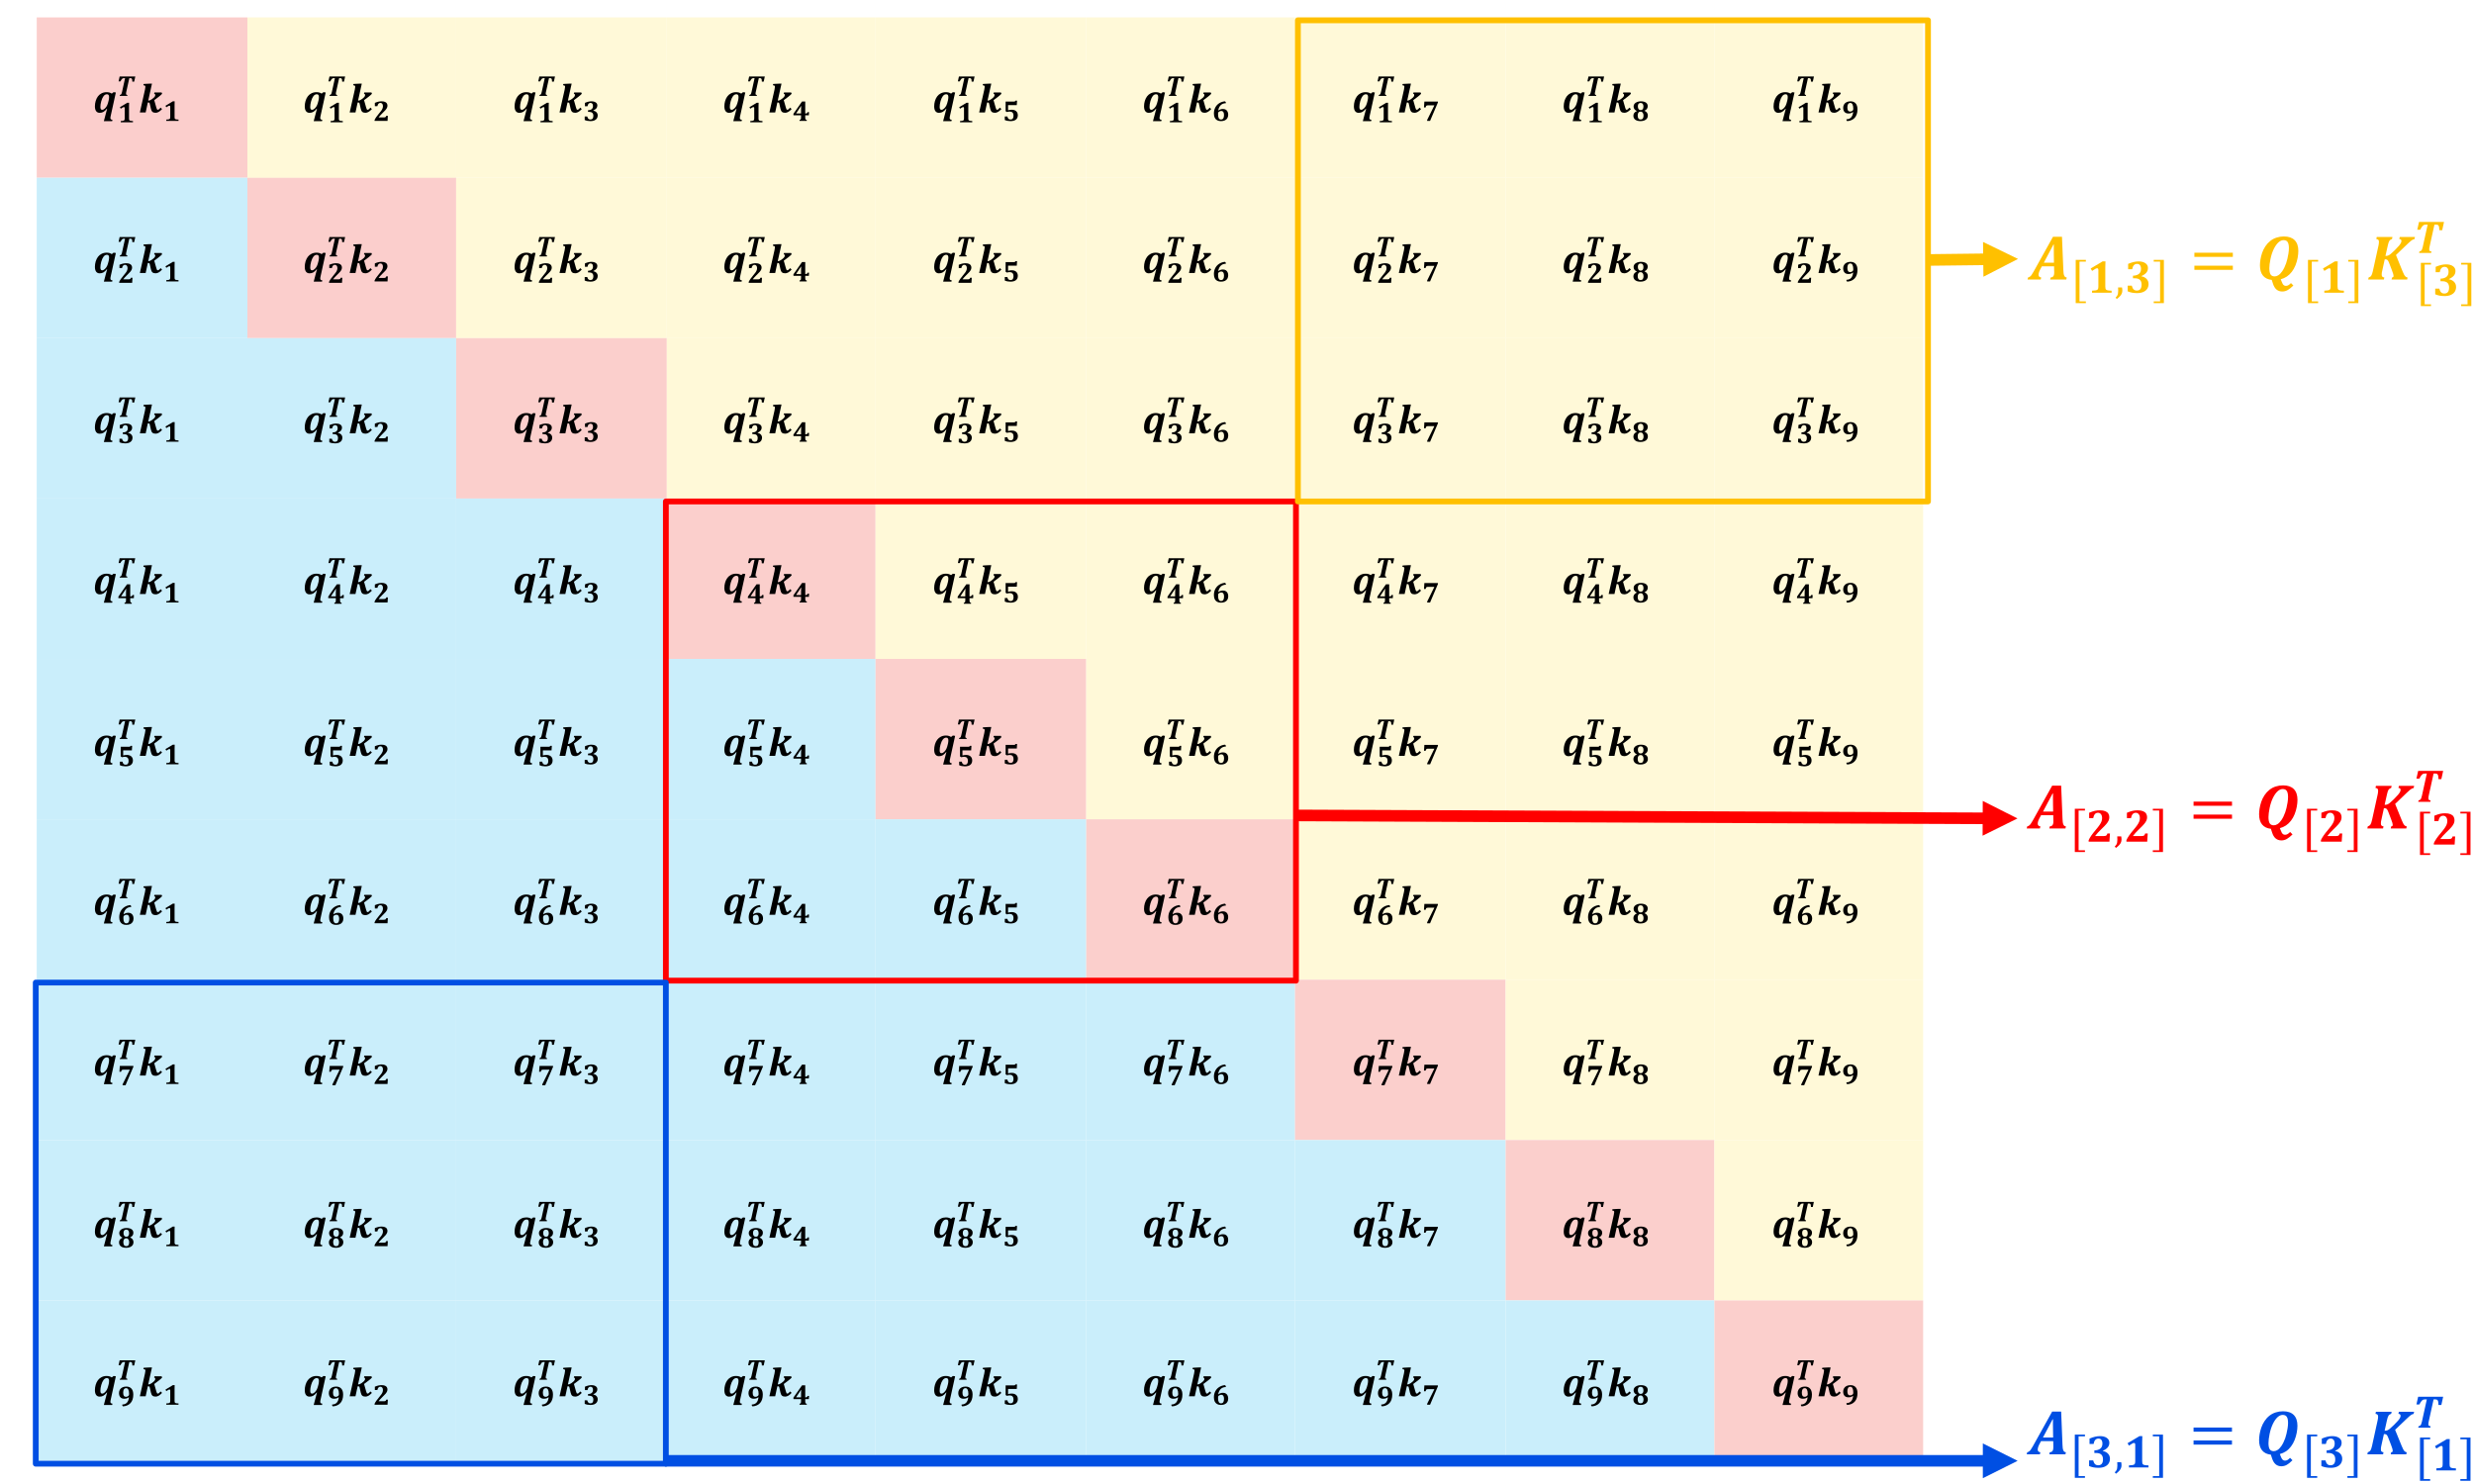 <?xml version="1.0" encoding="UTF-8"?>
<svg xmlns="http://www.w3.org/2000/svg" xmlns:xlink="http://www.w3.org/1999/xlink" width="960" height="576" viewBox="0 0 960 576">
<defs>
<g>
<g id="glyph-0-0">
<path d="M 5.469 -1.469 C 5.039 -0.926 4.613 -0.52 4.188 -0.25 C 3.77 0.008 3.27 0.141 2.688 0.141 C 2.094 0.141 1.633 -0.07 1.312 -0.5 C 0.988 -0.938 0.828 -1.562 0.828 -2.375 C 0.828 -3.07 0.926 -3.766 1.125 -4.453 C 1.332 -5.148 1.625 -5.75 2 -6.25 C 2.383 -6.758 2.863 -7.156 3.438 -7.438 C 4.008 -7.727 4.66 -7.875 5.391 -7.875 C 6.172 -7.875 6.832 -7.688 7.375 -7.312 L 8.078 -7.875 L 8.953 -7.75 L 6.969 1.281 C 6.914 1.539 6.879 1.734 6.859 1.859 C 6.848 1.984 6.844 2.086 6.844 2.172 C 6.844 2.398 6.898 2.562 7.016 2.656 C 7.129 2.75 7.332 2.816 7.625 2.859 L 7.531 3.375 L 4.297 3.375 L 5.562 -1.438 Z M 6.203 -4.859 C 6.285 -5.242 6.328 -5.625 6.328 -6 C 6.328 -6.352 6.258 -6.617 6.125 -6.797 C 6 -6.973 5.785 -7.062 5.484 -7.062 C 4.992 -7.062 4.562 -6.82 4.188 -6.344 C 3.82 -5.863 3.523 -5.211 3.297 -4.391 C 3.066 -3.566 2.953 -2.82 2.953 -2.156 C 2.953 -1.781 3.004 -1.5 3.109 -1.312 C 3.223 -1.125 3.398 -1.031 3.641 -1.031 C 3.984 -1.031 4.332 -1.195 4.688 -1.531 C 5.039 -1.863 5.328 -2.254 5.547 -2.703 C 5.766 -3.16 5.961 -3.785 6.141 -4.578 Z M 6.203 -4.859 "/>
</g>
<g id="glyph-0-1">
<path d="M 3.969 -4.609 L 4.125 -4.609 C 4.312 -4.609 4.488 -4.645 4.656 -4.719 C 4.863 -4.801 5.113 -4.945 5.406 -5.156 C 5.812 -5.457 6.098 -5.691 6.266 -5.859 C 6.43 -6.023 6.547 -6.18 6.609 -6.328 C 6.672 -6.473 6.703 -6.625 6.703 -6.781 C 6.703 -6.906 6.672 -7.008 6.609 -7.094 C 6.547 -7.176 6.43 -7.223 6.266 -7.234 L 6.391 -7.75 L 9.172 -7.75 L 9.359 -7.25 C 9.035 -6.895 8.602 -6.508 8.062 -6.094 L 6.297 -4.766 L 7.109 -1.922 C 7.203 -1.578 7.285 -1.344 7.359 -1.219 C 7.441 -1.102 7.555 -1.047 7.703 -1.047 C 7.836 -1.047 7.988 -1.113 8.156 -1.25 C 8.332 -1.395 8.539 -1.602 8.781 -1.875 L 9.344 -1.312 C 8.852 -0.789 8.41 -0.422 8.016 -0.203 C 7.629 0.012 7.234 0.125 6.828 0.125 C 6.305 0.125 5.898 0.004 5.609 -0.234 C 5.328 -0.484 5.125 -0.906 5 -1.5 L 4.578 -3.375 C 4.555 -3.5 4.523 -3.598 4.484 -3.672 C 4.441 -3.742 4.383 -3.797 4.312 -3.828 C 4.25 -3.859 4.148 -3.875 4.016 -3.875 L 3.812 -3.875 L 2.969 0 L 0.719 0 L 2.703 -8.828 C 2.816 -9.336 2.875 -9.711 2.875 -9.953 C 2.875 -10.066 2.859 -10.156 2.828 -10.219 C 2.805 -10.281 2.77 -10.332 2.719 -10.375 C 2.676 -10.414 2.613 -10.445 2.531 -10.469 C 2.457 -10.5 2.305 -10.531 2.078 -10.562 L 2.203 -11.062 L 4.547 -11.188 L 5.422 -11.188 Z M 3.969 -4.609 "/>
</g>
<g id="glyph-1-0">
<path d="M 4.438 -1.531 C 4.438 -1.32 4.445 -1.16 4.469 -1.047 C 4.5 -0.941 4.539 -0.852 4.594 -0.781 C 4.656 -0.719 4.742 -0.664 4.859 -0.625 C 4.973 -0.594 5.113 -0.566 5.281 -0.547 C 5.457 -0.523 5.688 -0.508 5.969 -0.5 L 5.969 0 L 1.234 0 L 1.234 -0.5 C 1.641 -0.52 1.926 -0.547 2.094 -0.578 C 2.27 -0.609 2.406 -0.656 2.5 -0.719 C 2.594 -0.781 2.66 -0.863 2.703 -0.969 C 2.742 -1.082 2.766 -1.27 2.766 -1.531 L 2.766 -5.5 C 2.766 -5.656 2.734 -5.766 2.672 -5.828 C 2.617 -5.891 2.539 -5.922 2.438 -5.922 C 2.352 -5.922 2.227 -5.879 2.062 -5.797 C 1.895 -5.711 1.617 -5.539 1.234 -5.281 L 0.906 -5.859 L 3.766 -7.594 L 4.469 -7.594 C 4.445 -7.238 4.438 -6.75 4.438 -6.125 Z M 4.438 -1.531 "/>
</g>
<g id="glyph-1-1">
<path d="M 4.172 -1.344 C 4.41 -1.344 4.586 -1.359 4.703 -1.391 C 4.828 -1.43 4.922 -1.492 4.984 -1.578 C 5.055 -1.66 5.113 -1.789 5.156 -1.969 L 5.781 -1.969 L 5.656 0 L 0.625 0 L 0.625 -0.359 C 0.906 -1.004 1.484 -1.844 2.359 -2.875 C 2.754 -3.332 3.055 -3.711 3.266 -4.016 C 3.473 -4.316 3.625 -4.598 3.719 -4.859 C 3.82 -5.129 3.875 -5.41 3.875 -5.703 C 3.875 -6.098 3.785 -6.41 3.609 -6.641 C 3.43 -6.867 3.188 -6.984 2.875 -6.984 C 2.281 -6.984 1.895 -6.555 1.719 -5.703 L 0.734 -5.703 L 0.734 -7 C 1.328 -7.238 1.805 -7.395 2.172 -7.469 C 2.547 -7.551 2.938 -7.594 3.344 -7.594 C 3.875 -7.594 4.312 -7.52 4.656 -7.375 C 5 -7.227 5.242 -7.031 5.391 -6.781 C 5.547 -6.531 5.625 -6.242 5.625 -5.922 C 5.625 -5.629 5.566 -5.359 5.453 -5.109 C 5.348 -4.859 5.16 -4.57 4.891 -4.25 C 4.629 -3.938 4.188 -3.484 3.562 -2.891 C 3.363 -2.703 3.129 -2.457 2.859 -2.156 C 2.598 -1.863 2.383 -1.613 2.219 -1.406 L 2.219 -1.344 Z M 4.172 -1.344 "/>
</g>
<g id="glyph-1-2">
<path d="M 6.844 -7.5 L 6.422 -5.516 L 5.719 -5.516 C 5.707 -5.922 5.68 -6.203 5.641 -6.359 C 5.598 -6.523 5.523 -6.648 5.422 -6.734 C 5.328 -6.816 5.191 -6.859 5.016 -6.859 L 4.531 -6.859 L 3.344 -1.484 C 3.32 -1.359 3.305 -1.254 3.297 -1.172 C 3.285 -1.086 3.281 -0.977 3.281 -0.844 C 3.281 -0.676 3.32 -0.555 3.406 -0.484 C 3.488 -0.41 3.625 -0.367 3.812 -0.359 L 3.734 0 L 0.812 0 L 0.891 -0.359 C 1.055 -0.379 1.188 -0.426 1.281 -0.5 C 1.375 -0.57 1.453 -0.68 1.516 -0.828 C 1.578 -0.973 1.645 -1.191 1.719 -1.484 L 2.891 -6.859 L 2.453 -6.859 C 2.254 -6.859 2.094 -6.828 1.969 -6.766 C 1.844 -6.703 1.703 -6.57 1.547 -6.375 C 1.391 -6.188 1.242 -5.938 1.109 -5.625 L 0.391 -5.625 L 0.797 -7.5 Z M 6.844 -7.5 "/>
</g>
<g id="glyph-1-3">
<path d="M 0.891 -0.344 L 0.891 -1.719 L 1.891 -1.719 C 1.984 -1.312 2.129 -1.008 2.328 -0.812 C 2.523 -0.625 2.785 -0.531 3.109 -0.531 C 3.504 -0.531 3.797 -0.648 3.984 -0.891 C 4.18 -1.141 4.281 -1.523 4.281 -2.047 C 4.281 -2.555 4.156 -2.941 3.906 -3.203 C 3.664 -3.473 3.312 -3.609 2.844 -3.609 C 2.664 -3.609 2.473 -3.594 2.266 -3.562 C 2.055 -3.531 1.875 -3.488 1.719 -3.438 L 1.219 -3.75 L 1.219 -7.5 L 4.469 -7.5 C 4.656 -7.5 4.781 -7.52 4.844 -7.562 C 4.914 -7.613 4.984 -7.711 5.047 -7.859 L 5.656 -7.859 L 5.547 -6.109 L 2.172 -6.109 L 2.172 -4.125 C 2.391 -4.195 2.613 -4.25 2.844 -4.281 C 3.07 -4.312 3.352 -4.328 3.688 -4.328 C 4.133 -4.328 4.531 -4.238 4.875 -4.062 C 5.219 -3.895 5.484 -3.648 5.672 -3.328 C 5.859 -3.016 5.953 -2.641 5.953 -2.203 C 5.953 -1.461 5.707 -0.895 5.219 -0.5 C 4.727 -0.102 4.02 0.094 3.094 0.094 C 2.707 0.094 2.316 0.055 1.922 -0.016 C 1.523 -0.098 1.18 -0.207 0.891 -0.344 Z M 0.891 -0.344 "/>
</g>
<g id="glyph-1-4">
<path d="M 5.266 -7.203 L 5.266 -6.859 C 4.461 -6.848 3.812 -6.602 3.312 -6.125 C 2.812 -5.645 2.477 -4.961 2.312 -4.078 L 2.375 -4.047 C 2.656 -4.242 2.941 -4.391 3.234 -4.484 C 3.523 -4.578 3.844 -4.625 4.188 -4.625 C 4.602 -4.625 4.961 -4.531 5.266 -4.344 C 5.566 -4.156 5.797 -3.891 5.953 -3.547 C 6.109 -3.211 6.188 -2.828 6.188 -2.391 C 6.188 -1.898 6.082 -1.469 5.875 -1.094 C 5.664 -0.719 5.348 -0.426 4.922 -0.219 C 4.504 -0.008 3.984 0.094 3.359 0.094 C 2.797 0.094 2.305 -0.02 1.891 -0.25 C 1.484 -0.477 1.172 -0.812 0.953 -1.25 C 0.742 -1.695 0.641 -2.238 0.641 -2.875 C 0.641 -3.727 0.816 -4.5 1.172 -5.188 C 1.535 -5.883 2.047 -6.441 2.703 -6.859 C 3.367 -7.285 4.125 -7.531 4.969 -7.594 Z M 3.531 -3.859 C 3.352 -3.859 3.188 -3.832 3.031 -3.781 C 2.875 -3.727 2.734 -3.656 2.609 -3.562 C 2.492 -3.477 2.414 -3.406 2.375 -3.344 C 2.332 -3.289 2.301 -3.207 2.281 -3.094 C 2.258 -2.988 2.25 -2.805 2.25 -2.547 C 2.25 -1.867 2.344 -1.363 2.531 -1.031 C 2.719 -0.695 3.004 -0.531 3.391 -0.531 C 3.785 -0.531 4.078 -0.672 4.266 -0.953 C 4.461 -1.234 4.562 -1.672 4.562 -2.266 C 4.562 -2.785 4.473 -3.18 4.297 -3.453 C 4.117 -3.723 3.863 -3.859 3.531 -3.859 Z M 3.531 -3.859 "/>
</g>
<g id="glyph-1-5">
<path d="M 6.125 -7.141 L 3.078 0.016 L 1.953 0.016 L 1.953 -0.359 L 4.719 -5.953 L 4.719 -6.031 L 2.266 -6.031 C 2.086 -6.031 1.941 -6.016 1.828 -5.984 C 1.723 -5.953 1.633 -5.891 1.562 -5.797 C 1.5 -5.703 1.43 -5.508 1.359 -5.219 L 0.719 -5.219 L 0.875 -7.5 L 6.125 -7.5 Z M 6.125 -7.141 "/>
</g>
<g id="glyph-1-6">
<path d="M 4.875 -3.953 L 4.891 -3.891 C 5.305 -3.723 5.625 -3.484 5.844 -3.172 C 6.062 -2.859 6.172 -2.488 6.172 -2.062 C 6.172 -1.625 6.055 -1.242 5.828 -0.922 C 5.598 -0.598 5.266 -0.348 4.828 -0.172 C 4.398 0.004 3.895 0.094 3.312 0.094 C 2.758 0.094 2.273 0.012 1.859 -0.141 C 1.441 -0.305 1.117 -0.547 0.891 -0.859 C 0.672 -1.172 0.562 -1.539 0.562 -1.969 C 0.562 -2.383 0.664 -2.742 0.875 -3.047 C 1.094 -3.348 1.426 -3.598 1.875 -3.797 L 1.859 -3.875 C 1.047 -4.227 0.641 -4.812 0.641 -5.625 C 0.641 -6 0.754 -6.332 0.984 -6.625 C 1.223 -6.926 1.555 -7.16 1.984 -7.328 C 2.41 -7.504 2.891 -7.594 3.422 -7.594 C 4.305 -7.594 4.977 -7.426 5.438 -7.094 C 5.895 -6.77 6.125 -6.312 6.125 -5.719 C 6.125 -5.32 6.02 -4.973 5.812 -4.672 C 5.602 -4.379 5.289 -4.141 4.875 -3.953 Z M 2.297 -5.672 C 2.297 -5.191 2.391 -4.82 2.578 -4.562 C 2.766 -4.312 3.039 -4.188 3.406 -4.188 C 3.758 -4.188 4.023 -4.305 4.203 -4.547 C 4.379 -4.785 4.469 -5.125 4.469 -5.562 C 4.469 -6.02 4.375 -6.367 4.188 -6.609 C 4.008 -6.848 3.742 -6.969 3.391 -6.969 C 3.023 -6.969 2.75 -6.859 2.562 -6.641 C 2.383 -6.422 2.297 -6.098 2.297 -5.672 Z M 2.234 -2.109 C 2.234 -1.578 2.328 -1.18 2.516 -0.922 C 2.711 -0.66 3 -0.531 3.375 -0.531 C 3.75 -0.531 4.031 -0.66 4.219 -0.922 C 4.406 -1.18 4.5 -1.547 4.5 -2.016 C 4.5 -2.504 4.395 -2.891 4.188 -3.172 C 3.988 -3.453 3.719 -3.594 3.375 -3.594 C 2.988 -3.594 2.703 -3.461 2.516 -3.203 C 2.328 -2.953 2.234 -2.586 2.234 -2.109 Z M 2.234 -2.109 "/>
</g>
<g id="glyph-1-7">
<path d="M 1.828 -0.234 L 1.828 -0.625 C 2.223 -0.633 2.562 -0.695 2.844 -0.812 C 3.133 -0.938 3.383 -1.102 3.594 -1.312 C 3.801 -1.531 3.973 -1.801 4.109 -2.125 C 4.254 -2.457 4.359 -2.883 4.422 -3.406 L 4.359 -3.438 C 4.078 -3.238 3.801 -3.094 3.531 -3 C 3.258 -2.914 2.93 -2.875 2.547 -2.875 C 1.922 -2.875 1.43 -3.066 1.078 -3.453 C 0.723 -3.848 0.547 -4.395 0.547 -5.094 C 0.547 -5.582 0.66 -6.016 0.891 -6.391 C 1.117 -6.773 1.445 -7.07 1.875 -7.281 C 2.301 -7.488 2.805 -7.594 3.391 -7.594 C 4.266 -7.594 4.93 -7.32 5.391 -6.781 C 5.859 -6.25 6.094 -5.477 6.094 -4.469 C 6.094 -3.102 5.75 -2.023 5.062 -1.234 C 4.375 -0.453 3.391 -0.008 2.109 0.094 Z M 3.188 -3.625 C 3.32 -3.625 3.445 -3.633 3.562 -3.656 C 3.676 -3.688 3.785 -3.727 3.891 -3.781 C 3.992 -3.844 4.094 -3.91 4.188 -3.984 C 4.281 -4.055 4.336 -4.113 4.359 -4.156 C 4.391 -4.207 4.414 -4.281 4.438 -4.375 C 4.457 -4.469 4.469 -4.594 4.469 -4.75 C 4.469 -5.469 4.367 -6.016 4.172 -6.391 C 3.984 -6.773 3.707 -6.969 3.344 -6.969 C 2.562 -6.969 2.172 -6.391 2.172 -5.234 C 2.172 -4.16 2.508 -3.625 3.188 -3.625 Z M 3.188 -3.625 "/>
</g>
<g id="glyph-1-8">
<path d="M 0.828 -5.688 L 0.828 -7 C 1.754 -7.395 2.598 -7.594 3.359 -7.594 C 4.047 -7.594 4.598 -7.445 5.016 -7.156 C 5.43 -6.875 5.641 -6.484 5.641 -5.984 C 5.641 -5.555 5.516 -5.188 5.266 -4.875 C 5.023 -4.57 4.617 -4.289 4.047 -4.031 L 4.047 -3.984 C 4.578 -3.879 5 -3.66 5.312 -3.328 C 5.625 -3.004 5.781 -2.598 5.781 -2.109 C 5.781 -1.68 5.676 -1.301 5.469 -0.969 C 5.258 -0.645 4.941 -0.383 4.516 -0.188 C 4.098 0 3.594 0.094 3 0.094 C 2.582 0.094 2.172 0.055 1.766 -0.016 C 1.367 -0.098 1.023 -0.207 0.734 -0.344 L 0.734 -1.719 L 1.719 -1.719 C 1.82 -1.301 1.973 -1 2.172 -0.812 C 2.367 -0.625 2.625 -0.531 2.938 -0.531 C 3.707 -0.531 4.094 -1.008 4.094 -1.969 C 4.094 -2.477 3.957 -2.859 3.688 -3.109 C 3.414 -3.367 3 -3.5 2.438 -3.5 L 2.016 -3.5 L 2.016 -4.125 C 2.648 -4.145 3.129 -4.289 3.453 -4.562 C 3.785 -4.844 3.953 -5.238 3.953 -5.75 C 3.953 -6.156 3.867 -6.461 3.703 -6.672 C 3.535 -6.879 3.297 -6.984 2.984 -6.984 C 2.68 -6.984 2.43 -6.875 2.234 -6.656 C 2.035 -6.438 1.898 -6.113 1.828 -5.688 Z M 0.828 -5.688 "/>
</g>
<g id="glyph-1-9">
<path d="M 2.672 -0.359 C 2.867 -0.41 3.004 -0.469 3.078 -0.531 C 3.148 -0.594 3.195 -0.676 3.219 -0.781 C 3.25 -0.895 3.266 -1.086 3.266 -1.359 L 3.266 -2.172 L 0.312 -2.172 L 0.312 -2.766 L 3.656 -7.531 L 4.891 -7.531 L 4.891 -2.875 L 5.062 -2.875 C 5.238 -2.875 5.363 -2.883 5.438 -2.906 C 5.508 -2.926 5.57 -2.969 5.625 -3.031 C 5.676 -3.102 5.727 -3.223 5.781 -3.391 L 6.359 -3.391 L 6.297 -2.172 L 4.891 -2.172 L 4.891 -1.359 C 4.891 -1.078 4.906 -0.879 4.938 -0.766 C 4.969 -0.66 5.016 -0.578 5.078 -0.516 C 5.148 -0.461 5.285 -0.41 5.484 -0.359 L 5.484 0 L 2.672 0 Z M 1.391 -2.875 L 3.266 -2.875 L 3.266 -4.125 C 3.266 -4.656 3.281 -5.211 3.312 -5.797 L 3.266 -5.797 L 1.391 -2.953 Z M 1.391 -2.875 "/>
</g>
<g id="glyph-2-0">
<path d="M 6.875 -7.516 L 6.438 -5.531 L 5.734 -5.531 C 5.723 -5.938 5.695 -6.219 5.656 -6.375 C 5.613 -6.539 5.539 -6.664 5.438 -6.75 C 5.344 -6.832 5.207 -6.875 5.031 -6.875 L 4.547 -6.875 L 3.359 -1.484 C 3.336 -1.367 3.316 -1.266 3.297 -1.172 C 3.285 -1.086 3.281 -0.977 3.281 -0.844 C 3.281 -0.676 3.32 -0.555 3.406 -0.484 C 3.5 -0.41 3.641 -0.367 3.828 -0.359 L 3.75 0 L 0.828 0 L 0.891 -0.359 C 1.055 -0.379 1.188 -0.426 1.281 -0.5 C 1.375 -0.57 1.453 -0.68 1.516 -0.828 C 1.586 -0.973 1.656 -1.191 1.719 -1.484 L 2.906 -6.875 L 2.469 -6.875 C 2.258 -6.875 2.094 -6.844 1.969 -6.781 C 1.844 -6.719 1.703 -6.586 1.547 -6.391 C 1.398 -6.203 1.254 -5.953 1.109 -5.641 L 0.391 -5.641 L 0.797 -7.516 Z M 6.875 -7.516 "/>
</g>
<g id="glyph-2-1">
<path d="M 0.844 -5.703 L 0.844 -7.016 C 1.77 -7.41 2.609 -7.609 3.359 -7.609 C 4.055 -7.609 4.613 -7.469 5.031 -7.188 C 5.445 -6.906 5.656 -6.508 5.656 -6 C 5.656 -5.57 5.531 -5.203 5.281 -4.891 C 5.039 -4.586 4.633 -4.301 4.062 -4.031 L 4.062 -3.984 C 4.594 -3.891 5.016 -3.676 5.328 -3.344 C 5.641 -3.008 5.797 -2.598 5.797 -2.109 C 5.797 -1.68 5.691 -1.301 5.484 -0.969 C 5.273 -0.645 4.957 -0.383 4.531 -0.188 C 4.113 0 3.602 0.094 3 0.094 C 2.582 0.094 2.172 0.055 1.766 -0.016 C 1.367 -0.098 1.023 -0.207 0.734 -0.344 L 0.734 -1.719 L 1.719 -1.719 C 1.832 -1.301 1.984 -1 2.172 -0.812 C 2.367 -0.625 2.625 -0.531 2.938 -0.531 C 3.719 -0.531 4.109 -1.008 4.109 -1.969 C 4.109 -2.488 3.969 -2.875 3.688 -3.125 C 3.414 -3.383 3.004 -3.516 2.453 -3.516 L 2.016 -3.516 L 2.016 -4.141 C 2.648 -4.16 3.133 -4.305 3.469 -4.578 C 3.801 -4.859 3.969 -5.254 3.969 -5.766 C 3.969 -6.18 3.883 -6.488 3.719 -6.688 C 3.551 -6.895 3.312 -7 3 -7 C 2.688 -7 2.43 -6.891 2.234 -6.672 C 2.035 -6.453 1.898 -6.129 1.828 -5.703 Z M 0.844 -5.703 "/>
</g>
<g id="glyph-2-2">
<path d="M 4.453 -1.531 C 4.453 -1.32 4.461 -1.16 4.484 -1.047 C 4.504 -0.941 4.547 -0.852 4.609 -0.781 C 4.672 -0.719 4.758 -0.664 4.875 -0.625 C 4.988 -0.594 5.129 -0.566 5.297 -0.547 C 5.473 -0.523 5.703 -0.508 5.984 -0.5 L 5.984 0 L 1.234 0 L 1.234 -0.5 C 1.641 -0.52 1.93 -0.547 2.109 -0.578 C 2.285 -0.609 2.414 -0.656 2.5 -0.719 C 2.594 -0.781 2.66 -0.867 2.703 -0.984 C 2.742 -1.098 2.766 -1.281 2.766 -1.531 L 2.766 -5.516 C 2.766 -5.672 2.734 -5.781 2.672 -5.844 C 2.617 -5.906 2.547 -5.938 2.453 -5.938 C 2.359 -5.938 2.227 -5.895 2.062 -5.812 C 1.895 -5.727 1.617 -5.555 1.234 -5.297 L 0.906 -5.891 L 3.781 -7.609 L 4.484 -7.609 C 4.461 -7.254 4.453 -6.766 4.453 -6.141 Z M 4.453 -1.531 "/>
</g>
<g id="glyph-2-3">
<path d="M 4.188 -1.344 C 4.426 -1.344 4.602 -1.359 4.719 -1.391 C 4.832 -1.43 4.922 -1.492 4.984 -1.578 C 5.055 -1.672 5.117 -1.801 5.172 -1.969 L 5.797 -1.969 L 5.672 0 L 0.625 0 L 0.625 -0.359 C 0.906 -1.016 1.484 -1.852 2.359 -2.875 C 2.754 -3.344 3.055 -3.727 3.266 -4.031 C 3.473 -4.332 3.629 -4.613 3.734 -4.875 C 3.836 -5.145 3.891 -5.426 3.891 -5.719 C 3.891 -6.113 3.797 -6.426 3.609 -6.656 C 3.43 -6.883 3.188 -7 2.875 -7 C 2.281 -7 1.898 -6.57 1.734 -5.719 L 0.734 -5.719 L 0.734 -7.016 C 1.336 -7.254 1.82 -7.41 2.188 -7.484 C 2.551 -7.566 2.938 -7.609 3.344 -7.609 C 3.883 -7.609 4.328 -7.535 4.672 -7.391 C 5.016 -7.242 5.258 -7.047 5.406 -6.797 C 5.562 -6.547 5.641 -6.258 5.641 -5.938 C 5.641 -5.645 5.582 -5.375 5.469 -5.125 C 5.363 -4.875 5.176 -4.586 4.906 -4.266 C 4.645 -3.953 4.195 -3.492 3.562 -2.891 C 3.375 -2.711 3.145 -2.473 2.875 -2.172 C 2.602 -1.867 2.391 -1.613 2.234 -1.406 L 2.234 -1.344 Z M 4.188 -1.344 "/>
</g>
<g id="glyph-2-4">
<path d="M 2.688 -0.359 C 2.875 -0.41 3.004 -0.469 3.078 -0.531 C 3.148 -0.602 3.195 -0.691 3.219 -0.797 C 3.25 -0.898 3.266 -1.086 3.266 -1.359 L 3.266 -2.188 L 0.312 -2.188 L 0.312 -2.781 L 3.656 -7.562 L 4.906 -7.562 L 4.906 -2.875 L 5.078 -2.875 C 5.254 -2.875 5.379 -2.883 5.453 -2.906 C 5.523 -2.938 5.586 -2.984 5.641 -3.047 C 5.691 -3.109 5.742 -3.227 5.797 -3.406 L 6.375 -3.406 L 6.312 -2.188 L 4.906 -2.188 L 4.906 -1.359 C 4.906 -1.086 4.922 -0.895 4.953 -0.781 C 4.984 -0.664 5.031 -0.582 5.094 -0.531 C 5.164 -0.477 5.301 -0.422 5.5 -0.359 L 5.5 0 L 2.688 0 Z M 1.391 -2.875 L 3.266 -2.875 L 3.266 -4.141 C 3.266 -4.672 3.285 -5.227 3.328 -5.812 L 3.266 -5.812 L 1.391 -2.969 Z M 1.391 -2.875 "/>
</g>
<g id="glyph-2-5">
<path d="M 0.891 -0.344 L 0.891 -1.719 L 1.891 -1.719 C 1.984 -1.32 2.129 -1.023 2.328 -0.828 C 2.535 -0.629 2.801 -0.531 3.125 -0.531 C 3.52 -0.531 3.812 -0.648 4 -0.891 C 4.195 -1.141 4.297 -1.523 4.297 -2.047 C 4.297 -2.555 4.172 -2.945 3.922 -3.219 C 3.672 -3.488 3.316 -3.625 2.859 -3.625 C 2.672 -3.625 2.473 -3.602 2.266 -3.562 C 2.066 -3.531 1.883 -3.492 1.719 -3.453 L 1.219 -3.75 L 1.219 -7.516 L 4.484 -7.516 C 4.672 -7.516 4.797 -7.535 4.859 -7.578 C 4.93 -7.629 5 -7.727 5.062 -7.875 L 5.672 -7.875 L 5.562 -6.125 L 2.172 -6.125 L 2.172 -4.141 C 2.391 -4.203 2.613 -4.25 2.844 -4.281 C 3.07 -4.312 3.359 -4.328 3.703 -4.328 C 4.148 -4.328 4.547 -4.242 4.891 -4.078 C 5.234 -3.91 5.5 -3.664 5.688 -3.344 C 5.883 -3.02 5.984 -2.645 5.984 -2.219 C 5.984 -1.469 5.734 -0.895 5.234 -0.5 C 4.742 -0.102 4.035 0.094 3.109 0.094 C 2.723 0.094 2.328 0.055 1.922 -0.016 C 1.523 -0.098 1.18 -0.207 0.891 -0.344 Z M 0.891 -0.344 "/>
</g>
<g id="glyph-2-6">
<path d="M 5.281 -7.234 L 5.281 -6.891 C 4.477 -6.867 3.828 -6.617 3.328 -6.141 C 2.828 -5.66 2.492 -4.973 2.328 -4.078 L 2.375 -4.062 C 2.664 -4.258 2.953 -4.398 3.234 -4.484 C 3.523 -4.578 3.848 -4.625 4.203 -4.625 C 4.617 -4.625 4.977 -4.531 5.281 -4.344 C 5.582 -4.164 5.812 -3.906 5.969 -3.562 C 6.125 -3.227 6.203 -2.836 6.203 -2.391 C 6.203 -1.898 6.098 -1.469 5.891 -1.094 C 5.68 -0.727 5.363 -0.438 4.938 -0.219 C 4.508 -0.008 3.988 0.094 3.375 0.094 C 2.801 0.094 2.305 -0.02 1.891 -0.25 C 1.484 -0.477 1.172 -0.812 0.953 -1.25 C 0.742 -1.695 0.641 -2.238 0.641 -2.875 C 0.641 -3.738 0.816 -4.516 1.172 -5.203 C 1.535 -5.898 2.051 -6.457 2.719 -6.875 C 3.383 -7.301 4.141 -7.547 4.984 -7.609 Z M 3.547 -3.875 C 3.367 -3.875 3.195 -3.848 3.031 -3.797 C 2.875 -3.742 2.734 -3.672 2.609 -3.578 C 2.492 -3.484 2.414 -3.406 2.375 -3.344 C 2.332 -3.289 2.301 -3.211 2.281 -3.109 C 2.27 -3.004 2.266 -2.816 2.266 -2.547 C 2.266 -1.879 2.359 -1.375 2.547 -1.031 C 2.734 -0.695 3.02 -0.531 3.406 -0.531 C 3.789 -0.531 4.082 -0.672 4.281 -0.953 C 4.477 -1.234 4.578 -1.676 4.578 -2.281 C 4.578 -2.801 4.488 -3.195 4.312 -3.469 C 4.133 -3.738 3.879 -3.875 3.547 -3.875 Z M 3.547 -3.875 "/>
</g>
<g id="glyph-2-7">
<path d="M 6.141 -7.156 L 3.094 0.016 L 1.969 0.016 L 1.969 -0.359 L 4.719 -5.969 L 4.719 -6.047 L 2.281 -6.047 C 2.102 -6.047 1.957 -6.031 1.844 -6 C 1.738 -5.969 1.648 -5.906 1.578 -5.812 C 1.504 -5.719 1.43 -5.523 1.359 -5.234 L 0.734 -5.234 L 0.875 -7.516 L 6.141 -7.516 Z M 6.141 -7.156 "/>
</g>
<g id="glyph-2-8">
<path d="M 4.891 -3.969 L 4.891 -3.906 C 5.316 -3.738 5.641 -3.5 5.859 -3.188 C 6.078 -2.875 6.188 -2.5 6.188 -2.062 C 6.188 -1.633 6.07 -1.254 5.844 -0.922 C 5.613 -0.598 5.281 -0.348 4.844 -0.172 C 4.406 0.004 3.895 0.094 3.312 0.094 C 2.758 0.094 2.273 0.012 1.859 -0.141 C 1.453 -0.305 1.133 -0.547 0.906 -0.859 C 0.676 -1.18 0.562 -1.555 0.562 -1.984 C 0.562 -2.391 0.664 -2.742 0.875 -3.047 C 1.094 -3.359 1.426 -3.613 1.875 -3.812 L 1.875 -3.891 C 1.062 -4.234 0.656 -4.816 0.656 -5.641 C 0.656 -6.016 0.77 -6.348 1 -6.641 C 1.227 -6.941 1.555 -7.176 1.984 -7.344 C 2.422 -7.52 2.906 -7.609 3.438 -7.609 C 4.32 -7.609 4.992 -7.441 5.453 -7.109 C 5.91 -6.785 6.141 -6.328 6.141 -5.734 C 6.141 -5.336 6.035 -4.988 5.828 -4.688 C 5.617 -4.383 5.305 -4.145 4.891 -3.969 Z M 2.297 -5.688 C 2.297 -5.207 2.391 -4.836 2.578 -4.578 C 2.773 -4.328 3.055 -4.203 3.422 -4.203 C 3.773 -4.203 4.039 -4.32 4.219 -4.562 C 4.395 -4.801 4.484 -5.141 4.484 -5.578 C 4.484 -6.035 4.391 -6.383 4.203 -6.625 C 4.016 -6.863 3.75 -6.984 3.406 -6.984 C 3.039 -6.984 2.766 -6.875 2.578 -6.656 C 2.391 -6.438 2.297 -6.113 2.297 -5.688 Z M 2.234 -2.109 C 2.234 -1.586 2.328 -1.191 2.516 -0.922 C 2.711 -0.66 3.004 -0.531 3.391 -0.531 C 3.754 -0.531 4.031 -0.66 4.219 -0.922 C 4.414 -1.18 4.516 -1.547 4.516 -2.016 C 4.516 -2.504 4.41 -2.891 4.203 -3.172 C 4.004 -3.453 3.727 -3.594 3.375 -3.594 C 3 -3.594 2.711 -3.461 2.516 -3.203 C 2.328 -2.953 2.234 -2.586 2.234 -2.109 Z M 2.234 -2.109 "/>
</g>
<g id="glyph-2-9">
<path d="M 1.828 -0.234 L 1.828 -0.641 C 2.234 -0.641 2.578 -0.695 2.859 -0.812 C 3.141 -0.938 3.383 -1.102 3.594 -1.312 C 3.812 -1.531 3.988 -1.805 4.125 -2.141 C 4.258 -2.473 4.359 -2.898 4.422 -3.422 L 4.375 -3.438 C 4.094 -3.25 3.812 -3.109 3.531 -3.016 C 3.258 -2.93 2.938 -2.891 2.562 -2.891 C 1.926 -2.891 1.43 -3.082 1.078 -3.469 C 0.723 -3.863 0.547 -4.41 0.547 -5.109 C 0.547 -5.598 0.66 -6.031 0.891 -6.406 C 1.117 -6.789 1.445 -7.086 1.875 -7.297 C 2.301 -7.504 2.812 -7.609 3.406 -7.609 C 4.281 -7.609 4.945 -7.336 5.406 -6.797 C 5.875 -6.266 6.109 -5.492 6.109 -4.484 C 6.109 -3.109 5.766 -2.023 5.078 -1.234 C 4.391 -0.453 3.398 -0.008 2.109 0.094 Z M 3.188 -3.641 C 3.332 -3.641 3.461 -3.648 3.578 -3.672 C 3.691 -3.703 3.801 -3.742 3.906 -3.797 C 4.008 -3.848 4.102 -3.91 4.188 -3.984 C 4.281 -4.066 4.344 -4.129 4.375 -4.172 C 4.406 -4.223 4.43 -4.289 4.453 -4.375 C 4.473 -4.469 4.484 -4.598 4.484 -4.766 C 4.484 -5.484 4.383 -6.031 4.188 -6.406 C 4 -6.789 3.719 -6.984 3.344 -6.984 C 2.562 -6.984 2.172 -6.406 2.172 -5.25 C 2.172 -4.176 2.508 -3.641 3.188 -3.641 Z M 3.188 -3.641 "/>
</g>
<g id="glyph-3-0">
<path d="M 5.469 -1.469 C 5.039 -0.926 4.613 -0.52 4.188 -0.25 C 3.77 0.008 3.27 0.141 2.688 0.141 C 2.094 0.141 1.633 -0.07 1.312 -0.5 C 0.988 -0.938 0.828 -1.562 0.828 -2.375 C 0.828 -3.07 0.926 -3.766 1.125 -4.453 C 1.332 -5.148 1.625 -5.75 2 -6.25 C 2.383 -6.758 2.863 -7.156 3.438 -7.438 C 4.008 -7.727 4.66 -7.875 5.391 -7.875 C 6.172 -7.875 6.832 -7.688 7.375 -7.312 L 8.078 -7.875 L 8.953 -7.75 L 6.969 1.281 C 6.914 1.539 6.879 1.734 6.859 1.859 C 6.848 1.984 6.844 2.086 6.844 2.172 C 6.844 2.398 6.898 2.562 7.016 2.656 C 7.129 2.75 7.332 2.816 7.625 2.859 L 7.531 3.375 L 4.297 3.375 L 5.562 -1.438 Z M 6.203 -4.859 C 6.285 -5.242 6.328 -5.625 6.328 -6 C 6.328 -6.352 6.258 -6.617 6.125 -6.797 C 6 -6.973 5.785 -7.062 5.484 -7.062 C 4.992 -7.062 4.562 -6.82 4.188 -6.344 C 3.82 -5.863 3.523 -5.211 3.297 -4.391 C 3.066 -3.566 2.953 -2.82 2.953 -2.156 C 2.953 -1.781 3.004 -1.5 3.109 -1.312 C 3.223 -1.125 3.398 -1.031 3.641 -1.031 C 3.984 -1.031 4.332 -1.195 4.688 -1.531 C 5.039 -1.863 5.328 -2.254 5.547 -2.703 C 5.766 -3.16 5.961 -3.785 6.141 -4.578 Z M 6.203 -4.859 "/>
</g>
<g id="glyph-3-1">
<path d="M 3.969 -4.609 L 4.125 -4.609 C 4.312 -4.609 4.488 -4.645 4.656 -4.719 C 4.863 -4.801 5.113 -4.945 5.406 -5.156 C 5.812 -5.457 6.098 -5.691 6.266 -5.859 C 6.43 -6.023 6.547 -6.18 6.609 -6.328 C 6.672 -6.473 6.703 -6.625 6.703 -6.781 C 6.703 -6.906 6.672 -7.008 6.609 -7.094 C 6.547 -7.176 6.43 -7.223 6.266 -7.234 L 6.391 -7.75 L 9.172 -7.75 L 9.359 -7.25 C 9.035 -6.895 8.602 -6.508 8.062 -6.094 L 6.297 -4.766 L 7.109 -1.922 C 7.203 -1.578 7.285 -1.344 7.359 -1.219 C 7.441 -1.102 7.555 -1.047 7.703 -1.047 C 7.836 -1.047 7.988 -1.113 8.156 -1.25 C 8.332 -1.395 8.539 -1.602 8.781 -1.875 L 9.344 -1.312 C 8.852 -0.789 8.41 -0.422 8.016 -0.203 C 7.629 0.012 7.234 0.125 6.828 0.125 C 6.305 0.125 5.898 0.004 5.609 -0.234 C 5.328 -0.484 5.125 -0.906 5 -1.5 L 4.578 -3.375 C 4.555 -3.5 4.523 -3.598 4.484 -3.672 C 4.441 -3.742 4.383 -3.797 4.312 -3.828 C 4.25 -3.859 4.148 -3.875 4.016 -3.875 L 3.812 -3.875 L 2.969 0 L 0.719 0 L 2.703 -8.828 C 2.816 -9.336 2.875 -9.711 2.875 -9.953 C 2.875 -10.066 2.859 -10.156 2.828 -10.219 C 2.805 -10.281 2.77 -10.332 2.719 -10.375 C 2.676 -10.414 2.613 -10.445 2.531 -10.469 C 2.457 -10.5 2.305 -10.531 2.078 -10.562 L 2.203 -11.062 L 4.547 -11.188 L 5.422 -11.188 Z M 3.969 -4.609 "/>
</g>
<g id="glyph-4-0">
<path d="M 10.141 -5.125 L 5.406 -5.125 L 5.234 -4.812 C 4.773 -4 4.473 -3.383 4.328 -2.969 C 4.18 -2.551 4.109 -2.16 4.109 -1.797 C 4.109 -1.223 4.453 -0.891 5.141 -0.797 L 4.953 0 L -0.156 0 L 0.031 -0.797 C 0.312 -0.859 0.555 -0.969 0.766 -1.125 C 0.984 -1.281 1.188 -1.488 1.375 -1.75 C 1.57 -2.008 1.848 -2.457 2.203 -3.094 L 9.719 -16.609 L 13.203 -16.609 L 13.734 -3.672 C 13.742 -3.211 13.773 -2.797 13.828 -2.422 C 13.879 -2.055 13.957 -1.754 14.062 -1.516 C 14.164 -1.285 14.297 -1.113 14.453 -1 C 14.609 -0.895 14.805 -0.828 15.047 -0.797 L 14.875 0 L 8.609 0 L 8.797 -0.797 C 9.148 -0.816 9.426 -0.906 9.625 -1.062 C 9.832 -1.227 9.977 -1.445 10.062 -1.719 C 10.145 -1.988 10.188 -2.363 10.188 -2.844 C 10.188 -3.188 10.176 -3.551 10.156 -3.938 Z M 6.156 -6.531 L 10.094 -6.531 L 10.047 -9.438 C 10.035 -10.477 10.031 -11.336 10.031 -12.016 C 10.031 -12.523 10.031 -13.051 10.031 -13.594 L 9.891 -13.594 Z M 6.156 -6.531 "/>
</g>
<g id="glyph-4-1">
<path d="M 1.797 -8.797 L 1.797 -10.406 L 16.719 -10.406 L 16.719 -8.797 Z M 1.797 -3.766 L 1.797 -5.375 L 16.719 -5.375 L 16.719 -3.766 Z M 17.234 -7.078 Z M 17.234 -7.078 "/>
</g>
<g id="glyph-4-2">
<path d="M 9.656 -0.094 L 9.703 -0.109 L 9.984 0.609 C 10.16 1.086 10.32 1.453 10.469 1.703 C 10.625 1.953 10.801 2.141 11 2.266 C 11.195 2.391 11.445 2.453 11.75 2.453 C 12.062 2.453 12.363 2.367 12.656 2.203 C 12.957 2.035 13.297 1.758 13.672 1.375 L 14.609 2.312 C 13.797 3.113 13.062 3.703 12.406 4.078 C 11.758 4.453 11.055 4.641 10.297 4.641 C 9.422 4.641 8.68 4.391 8.078 3.891 C 7.484 3.398 7.02 2.633 6.688 1.594 L 6.219 0.141 L 6.234 0.141 C 4.734 -0.012 3.594 -0.566 2.812 -1.516 C 2.031 -2.461 1.641 -3.797 1.641 -5.516 C 1.641 -6.148 1.703 -6.879 1.828 -7.703 C 1.953 -8.523 2.164 -9.395 2.469 -10.312 C 2.781 -11.227 3.207 -12.094 3.75 -12.906 C 4.289 -13.719 4.926 -14.41 5.656 -14.984 C 6.383 -15.566 7.195 -16 8.094 -16.281 C 8.988 -16.57 9.93 -16.719 10.922 -16.719 C 12.766 -16.719 14.16 -16.238 15.109 -15.281 C 16.055 -14.32 16.531 -12.926 16.531 -11.094 C 16.531 -10.289 16.441 -9.398 16.266 -8.422 C 16.086 -7.453 15.812 -6.492 15.438 -5.547 C 15.062 -4.609 14.586 -3.766 14.016 -3.016 C 13.441 -2.266 12.789 -1.645 12.062 -1.156 C 11.332 -0.676 10.531 -0.32 9.656 -0.094 Z M 5.281 -4.391 C 5.281 -3.273 5.441 -2.469 5.766 -1.969 C 6.086 -1.469 6.613 -1.219 7.344 -1.219 C 7.812 -1.219 8.27 -1.359 8.719 -1.641 C 9.281 -1.973 9.805 -2.504 10.297 -3.234 C 10.867 -4.066 11.363 -5.078 11.781 -6.266 C 12.145 -7.305 12.445 -8.57 12.688 -10.062 C 12.812 -10.832 12.875 -11.539 12.875 -12.188 C 12.875 -13.258 12.711 -14.047 12.391 -14.547 C 12.078 -15.047 11.547 -15.297 10.797 -15.297 C 10.109 -15.297 9.438 -14.992 8.781 -14.391 C 8.125 -13.785 7.52 -12.914 6.969 -11.781 C 6.426 -10.645 6.008 -9.359 5.719 -7.922 C 5.426 -6.492 5.281 -5.316 5.281 -4.391 Z M 5.281 -4.391 "/>
</g>
<g id="glyph-4-3">
<path d="M 7.391 -9.172 L 7.578 -9.172 C 7.922 -9.172 8.227 -9.227 8.5 -9.344 C 8.77 -9.457 9.07 -9.645 9.406 -9.906 C 9.738 -10.164 10.281 -10.664 11.031 -11.406 C 11.781 -12.156 12.32 -12.734 12.656 -13.141 C 12.988 -13.547 13.223 -13.883 13.359 -14.156 C 13.504 -14.438 13.578 -14.691 13.578 -14.922 C 13.578 -15.211 13.516 -15.41 13.391 -15.516 C 13.266 -15.617 13.051 -15.691 12.75 -15.734 L 12.938 -16.531 L 18.844 -16.531 L 18.656 -15.703 C 18.395 -15.648 18.16 -15.57 17.953 -15.469 C 17.754 -15.375 17.504 -15.203 17.203 -14.953 C 16.898 -14.703 16.445 -14.289 15.844 -13.719 L 11.469 -9.516 L 14.016 -3.219 C 14.266 -2.625 14.477 -2.16 14.656 -1.828 C 14.844 -1.504 15.031 -1.266 15.219 -1.109 C 15.414 -0.961 15.664 -0.852 15.969 -0.781 L 15.812 0 L 9.766 0 L 9.938 -0.797 C 10.156 -0.816 10.305 -0.875 10.391 -0.969 C 10.484 -1.062 10.531 -1.207 10.531 -1.406 C 10.531 -1.594 10.488 -1.836 10.406 -2.141 C 10.332 -2.453 10.16 -2.945 9.891 -3.625 L 8.797 -6.484 C 8.641 -6.879 8.492 -7.164 8.359 -7.344 C 8.223 -7.531 8.082 -7.66 7.938 -7.734 C 7.789 -7.805 7.57 -7.844 7.281 -7.844 L 7.109 -7.844 L 6.109 -3.266 C 6.047 -3.004 6 -2.781 5.969 -2.594 C 5.945 -2.414 5.938 -2.172 5.938 -1.859 C 5.938 -1.516 6.016 -1.266 6.172 -1.109 C 6.336 -0.953 6.598 -0.848 6.953 -0.797 L 6.781 0 L 0.688 0 L 0.859 -0.797 C 1.316 -0.93 1.656 -1.16 1.875 -1.484 C 2.094 -1.805 2.301 -2.398 2.5 -3.266 L 4.703 -13.266 C 4.805 -13.734 4.859 -14.203 4.859 -14.672 C 4.859 -15.016 4.781 -15.266 4.625 -15.422 C 4.469 -15.578 4.207 -15.68 3.844 -15.734 L 4.016 -16.531 L 10.109 -16.531 L 9.938 -15.734 C 9.477 -15.598 9.141 -15.367 8.922 -15.047 C 8.703 -14.723 8.5 -14.129 8.312 -13.266 Z M 7.391 -9.172 "/>
</g>
<g id="glyph-5-0">
<path d="M 5.938 4.031 L 2 4.031 L 2 -12.75 L 5.938 -12.75 L 5.938 -12.078 L 3.469 -12.078 L 3.469 3.359 L 5.938 3.359 Z M 5.938 4.031 "/>
</g>
<g id="glyph-5-1">
<path d="M 7.109 -2.453 C 7.109 -2.117 7.129 -1.863 7.172 -1.688 C 7.211 -1.508 7.281 -1.363 7.375 -1.25 C 7.469 -1.145 7.602 -1.062 7.781 -1 C 7.969 -0.945 8.195 -0.898 8.469 -0.859 C 8.75 -0.828 9.113 -0.805 9.562 -0.797 L 9.562 0 L 1.969 0 L 1.969 -0.797 C 2.625 -0.828 3.086 -0.867 3.359 -0.922 C 3.641 -0.973 3.852 -1.047 4 -1.141 C 4.145 -1.242 4.25 -1.383 4.312 -1.562 C 4.383 -1.75 4.422 -2.047 4.422 -2.453 L 4.422 -8.828 C 4.422 -9.066 4.375 -9.238 4.281 -9.344 C 4.195 -9.445 4.078 -9.5 3.922 -9.5 C 3.773 -9.5 3.566 -9.43 3.297 -9.297 C 3.023 -9.16 2.586 -8.883 1.984 -8.469 L 1.438 -9.406 L 6.047 -12.156 L 7.172 -12.156 C 7.129 -11.594 7.109 -10.812 7.109 -9.812 Z M 7.109 -2.453 "/>
</g>
<g id="glyph-5-2">
<path d="M 2.719 -2.047 C 2.801 -1.629 2.844 -1.223 2.844 -0.828 C 2.844 -0.422 2.77 -0.043 2.625 0.297 C 2.488 0.641 2.266 0.977 1.953 1.312 C 1.648 1.656 1.227 2.031 0.688 2.438 L 0.219 1.891 C 0.508 1.609 0.723 1.352 0.859 1.125 C 0.992 0.906 1.086 0.648 1.141 0.359 C 1.203 0.066 1.234 -0.289 1.234 -0.719 C 1.234 -1.164 1.219 -1.609 1.188 -2.047 Z M 2.719 -2.047 "/>
</g>
<g id="glyph-5-3">
<path d="M 1.344 -9.125 L 1.344 -11.203 C 2.82 -11.836 4.164 -12.156 5.375 -12.156 C 6.488 -12.156 7.375 -11.926 8.031 -11.469 C 8.695 -11.02 9.031 -10.395 9.031 -9.594 C 9.031 -8.906 8.832 -8.316 8.438 -7.828 C 8.051 -7.336 7.398 -6.879 6.484 -6.453 L 6.484 -6.375 C 7.348 -6.219 8.023 -5.875 8.516 -5.344 C 9.016 -4.812 9.266 -4.156 9.266 -3.375 C 9.266 -2.695 9.098 -2.094 8.766 -1.562 C 8.43 -1.031 7.926 -0.613 7.25 -0.312 C 6.582 -0.008 5.766 0.141 4.797 0.141 C 4.129 0.141 3.477 0.082 2.844 -0.031 C 2.207 -0.156 1.648 -0.328 1.172 -0.547 L 1.172 -2.75 L 2.75 -2.75 C 2.926 -2.082 3.164 -1.598 3.469 -1.297 C 3.781 -0.992 4.191 -0.844 4.703 -0.844 C 5.941 -0.844 6.562 -1.613 6.562 -3.156 C 6.562 -3.977 6.344 -4.594 5.906 -5 C 5.469 -5.406 4.805 -5.609 3.922 -5.609 L 3.219 -5.609 L 3.219 -6.609 C 4.238 -6.648 5.016 -6.891 5.547 -7.328 C 6.078 -7.766 6.344 -8.398 6.344 -9.234 C 6.344 -9.879 6.207 -10.367 5.938 -10.703 C 5.676 -11.035 5.297 -11.203 4.797 -11.203 C 4.297 -11.203 3.883 -11.023 3.562 -10.672 C 3.25 -10.316 3.035 -9.801 2.922 -9.125 Z M 1.344 -9.125 "/>
</g>
<g id="glyph-5-4">
<path d="M 0.375 3.359 L 2.844 3.359 L 2.844 -12.078 L 0.375 -12.078 L 0.375 -12.75 L 4.312 -12.75 L 4.312 4.031 L 0.375 4.031 Z M 0.375 3.359 "/>
</g>
<g id="glyph-5-5">
<path d="M 10.984 -12.016 L 10.281 -8.828 L 9.156 -8.828 C 9.145 -9.484 9.102 -9.941 9.031 -10.203 C 8.969 -10.461 8.859 -10.656 8.703 -10.781 C 8.547 -10.914 8.328 -10.984 8.047 -10.984 L 7.266 -10.984 L 5.375 -2.375 C 5.332 -2.188 5.301 -2.023 5.281 -1.891 C 5.258 -1.754 5.25 -1.57 5.25 -1.344 C 5.25 -1.07 5.316 -0.879 5.453 -0.766 C 5.598 -0.66 5.816 -0.598 6.109 -0.578 L 5.984 0 L 1.312 0 L 1.438 -0.578 C 1.695 -0.617 1.898 -0.695 2.047 -0.812 C 2.203 -0.926 2.332 -1.098 2.438 -1.328 C 2.539 -1.566 2.645 -1.914 2.75 -2.375 L 4.641 -10.984 L 3.938 -10.984 C 3.613 -10.984 3.352 -10.938 3.156 -10.844 C 2.957 -10.75 2.734 -10.547 2.484 -10.234 C 2.234 -9.922 1.992 -9.516 1.766 -9.016 L 0.609 -9.016 L 1.281 -12.016 Z M 10.984 -12.016 "/>
</g>
<g id="glyph-5-6">
<path d="M 6.688 -2.156 C 7.07 -2.156 7.359 -2.18 7.547 -2.234 C 7.734 -2.297 7.879 -2.395 7.984 -2.531 C 8.098 -2.664 8.191 -2.875 8.266 -3.156 L 9.266 -3.156 L 9.062 0 L 1 0 L 1 -0.578 C 1.457 -1.617 2.383 -2.957 3.781 -4.594 C 4.414 -5.344 4.895 -5.957 5.219 -6.438 C 5.551 -6.914 5.801 -7.367 5.969 -7.797 C 6.133 -8.223 6.219 -8.664 6.219 -9.125 C 6.219 -9.77 6.07 -10.273 5.781 -10.641 C 5.5 -11.016 5.109 -11.203 4.609 -11.203 C 3.648 -11.203 3.035 -10.508 2.766 -9.125 L 1.188 -9.125 L 1.188 -11.203 C 2.133 -11.586 2.898 -11.844 3.484 -11.969 C 4.078 -12.094 4.703 -12.156 5.359 -12.156 C 6.211 -12.156 6.91 -12.039 7.453 -11.812 C 8.004 -11.582 8.398 -11.27 8.641 -10.875 C 8.891 -10.477 9.016 -10.016 9.016 -9.484 C 9.016 -9.016 8.926 -8.582 8.75 -8.188 C 8.582 -7.789 8.285 -7.336 7.859 -6.828 C 7.43 -6.316 6.711 -5.582 5.703 -4.625 C 5.391 -4.332 5.016 -3.945 4.578 -3.469 C 4.148 -2.988 3.812 -2.582 3.562 -2.25 L 3.562 -2.156 Z M 6.688 -2.156 "/>
</g>
<g id="glyph-6-0">
<path d="M 10.125 -5.125 L 5.391 -5.125 L 5.234 -4.812 C 4.773 -4 4.473 -3.379 4.328 -2.953 C 4.18 -2.535 4.109 -2.148 4.109 -1.797 C 4.109 -1.223 4.445 -0.891 5.125 -0.797 L 4.953 0 L -0.156 0 L 0.031 -0.797 C 0.312 -0.859 0.555 -0.969 0.766 -1.125 C 0.984 -1.281 1.188 -1.488 1.375 -1.75 C 1.57 -2.008 1.848 -2.457 2.203 -3.094 L 9.719 -16.594 L 13.203 -16.594 L 13.719 -3.672 C 13.738 -3.211 13.77 -2.797 13.812 -2.422 C 13.863 -2.055 13.941 -1.754 14.047 -1.516 C 14.148 -1.285 14.281 -1.113 14.438 -1 C 14.594 -0.895 14.797 -0.828 15.047 -0.797 L 14.859 0 L 8.609 0 L 8.781 -0.797 C 9.133 -0.816 9.414 -0.906 9.625 -1.062 C 9.832 -1.227 9.973 -1.445 10.047 -1.719 C 10.129 -1.988 10.172 -2.363 10.172 -2.844 C 10.172 -3.188 10.164 -3.551 10.156 -3.938 Z M 6.141 -6.531 L 10.094 -6.531 L 10.047 -9.438 C 10.023 -10.469 10.016 -11.32 10.016 -12 C 10.016 -12.52 10.02 -13.051 10.031 -13.594 L 9.891 -13.594 Z M 6.141 -6.531 "/>
</g>
<g id="glyph-6-1">
<path d="M 1.797 -8.781 L 1.797 -10.391 L 16.703 -10.391 L 16.703 -8.781 Z M 1.797 -3.766 L 1.797 -5.375 L 16.703 -5.375 L 16.703 -3.766 Z M 17.219 -7.078 Z M 17.219 -7.078 "/>
</g>
<g id="glyph-6-2">
<path d="M 9.656 -0.094 L 9.703 -0.109 L 9.969 0.609 C 10.145 1.086 10.312 1.453 10.469 1.703 C 10.625 1.953 10.801 2.141 11 2.266 C 11.195 2.391 11.445 2.453 11.75 2.453 C 12.051 2.453 12.352 2.367 12.656 2.203 C 12.957 2.035 13.289 1.758 13.656 1.375 L 14.594 2.312 C 13.789 3.113 13.062 3.703 12.406 4.078 C 11.75 4.453 11.039 4.641 10.281 4.641 C 9.414 4.641 8.68 4.391 8.078 3.891 C 7.484 3.398 7.016 2.629 6.672 1.578 L 6.203 0.141 L 6.234 0.141 C 4.734 -0.012 3.594 -0.566 2.812 -1.516 C 2.031 -2.461 1.641 -3.789 1.641 -5.5 C 1.641 -6.145 1.703 -6.879 1.828 -7.703 C 1.953 -8.523 2.164 -9.391 2.469 -10.297 C 2.781 -11.211 3.207 -12.078 3.75 -12.891 C 4.289 -13.711 4.926 -14.41 5.656 -14.984 C 6.383 -15.555 7.195 -15.984 8.094 -16.266 C 8.988 -16.555 9.93 -16.703 10.922 -16.703 C 12.754 -16.703 14.145 -16.223 15.094 -15.266 C 16.039 -14.305 16.516 -12.91 16.516 -11.078 C 16.516 -10.285 16.426 -9.398 16.25 -8.422 C 16.07 -7.453 15.797 -6.492 15.422 -5.547 C 15.047 -4.609 14.57 -3.766 14 -3.016 C 13.438 -2.266 12.789 -1.645 12.062 -1.156 C 11.332 -0.676 10.531 -0.32 9.656 -0.094 Z M 5.281 -4.375 C 5.281 -3.258 5.441 -2.453 5.766 -1.953 C 6.086 -1.461 6.609 -1.219 7.328 -1.219 C 7.797 -1.219 8.258 -1.359 8.719 -1.641 C 9.281 -1.973 9.805 -2.504 10.297 -3.234 C 10.867 -4.066 11.363 -5.078 11.781 -6.266 C 12.133 -7.305 12.438 -8.57 12.688 -10.062 C 12.812 -10.832 12.875 -11.535 12.875 -12.172 C 12.875 -13.254 12.711 -14.047 12.391 -14.547 C 12.066 -15.047 11.535 -15.297 10.797 -15.297 C 10.109 -15.297 9.438 -14.992 8.781 -14.391 C 8.125 -13.785 7.52 -12.91 6.969 -11.766 C 6.426 -10.629 6.008 -9.344 5.719 -7.906 C 5.426 -6.477 5.281 -5.301 5.281 -4.375 Z M 5.281 -4.375 "/>
</g>
<g id="glyph-6-3">
<path d="M 7.391 -9.156 L 7.578 -9.156 C 7.91 -9.156 8.211 -9.211 8.484 -9.328 C 8.766 -9.453 9.066 -9.645 9.391 -9.906 C 9.723 -10.164 10.266 -10.664 11.016 -11.406 C 11.773 -12.156 12.32 -12.727 12.656 -13.125 C 12.988 -13.531 13.223 -13.867 13.359 -14.141 C 13.504 -14.422 13.578 -14.68 13.578 -14.922 C 13.578 -15.203 13.508 -15.395 13.375 -15.5 C 13.25 -15.613 13.035 -15.688 12.734 -15.719 L 12.922 -16.516 L 18.828 -16.516 L 18.641 -15.688 C 18.379 -15.633 18.145 -15.555 17.938 -15.453 C 17.738 -15.359 17.488 -15.188 17.188 -14.938 C 16.883 -14.688 16.438 -14.273 15.844 -13.703 L 11.453 -9.516 L 14.016 -3.219 C 14.254 -2.625 14.469 -2.16 14.656 -1.828 C 14.844 -1.504 15.031 -1.266 15.219 -1.109 C 15.406 -0.961 15.648 -0.852 15.953 -0.781 L 15.797 0 L 9.75 0 L 9.938 -0.797 C 10.156 -0.816 10.305 -0.867 10.391 -0.953 C 10.484 -1.047 10.531 -1.195 10.531 -1.406 C 10.531 -1.594 10.488 -1.836 10.406 -2.141 C 10.32 -2.441 10.148 -2.938 9.891 -3.625 L 8.781 -6.484 C 8.633 -6.879 8.492 -7.164 8.359 -7.344 C 8.223 -7.531 8.078 -7.66 7.922 -7.734 C 7.773 -7.805 7.562 -7.844 7.281 -7.844 L 7.109 -7.844 L 6.094 -3.266 C 6.039 -3.004 6 -2.781 5.969 -2.594 C 5.945 -2.414 5.938 -2.164 5.938 -1.844 C 5.938 -1.508 6.016 -1.266 6.172 -1.109 C 6.328 -0.953 6.586 -0.848 6.953 -0.797 L 6.781 0 L 0.688 0 L 0.859 -0.797 C 1.316 -0.93 1.656 -1.156 1.875 -1.469 C 2.094 -1.789 2.301 -2.391 2.5 -3.266 L 4.688 -13.25 C 4.801 -13.727 4.859 -14.203 4.859 -14.672 C 4.859 -15.004 4.773 -15.25 4.609 -15.406 C 4.453 -15.562 4.195 -15.664 3.844 -15.719 L 4.016 -16.516 L 10.109 -16.516 L 9.938 -15.719 C 9.477 -15.594 9.141 -15.367 8.922 -15.047 C 8.703 -14.723 8.492 -14.125 8.297 -13.25 Z M 7.391 -9.156 "/>
</g>
</g>
</defs>
<rect x="-96" y="-57.6" width="1152" height="691.2" fill="rgb(100%, 100%, 100%)" fill-opacity="1"/>
<path fill-rule="evenodd" fill="rgb(96.5%, 62%, 59.999%)" fill-opacity="0.502" d="M 14.25 69 L 96 69 L 96 6.75 L 14.25 6.75 Z M 14.25 69 "/>
<g fill="rgb(0%, 0%, 0%)" fill-opacity="1">
<use xlink:href="#glyph-0-0" x="36" y="43.65"/>
</g>
<g fill="rgb(0%, 0%, 0%)" fill-opacity="1">
<use xlink:href="#glyph-1-0" x="45.625" y="47.47"/>
</g>
<g fill="rgb(0%, 0%, 0%)" fill-opacity="1">
<use xlink:href="#glyph-2-0" x="45.625" y="37.22"/>
</g>
<g fill="rgb(0%, 0%, 0%)" fill-opacity="1">
<use xlink:href="#glyph-0-1" x="53.55" y="43.65"/>
</g>
<g fill="rgb(0%, 0%, 0%)" fill-opacity="1">
<use xlink:href="#glyph-1-0" x="63.3" y="46.92"/>
</g>
<path fill-rule="evenodd" fill="rgb(100%, 97.6%, 84.698%)" fill-opacity="1" d="M 96 69 L 177 69 L 177 6.75 L 96 6.75 Z M 96 69 "/>
<g fill="rgb(0%, 0%, 0%)" fill-opacity="1">
<use xlink:href="#glyph-0-0" x="117.43" y="43.65"/>
</g>
<g fill="rgb(0%, 0%, 0%)" fill-opacity="1">
<use xlink:href="#glyph-1-0" x="127.05" y="47.47"/>
</g>
<g fill="rgb(0%, 0%, 0%)" fill-opacity="1">
<use xlink:href="#glyph-2-0" x="127.05" y="37.22"/>
</g>
<g fill="rgb(0%, 0%, 0%)" fill-opacity="1">
<use xlink:href="#glyph-0-1" x="134.97" y="43.65"/>
</g>
<g fill="rgb(0%, 0%, 0%)" fill-opacity="1">
<use xlink:href="#glyph-1-1" x="144.72" y="46.92"/>
</g>
<path fill-rule="evenodd" fill="rgb(79.199%, 93.3%, 98.399%)" fill-opacity="1" d="M 14.25 131.25 L 96 131.25 L 96 69 L 14.25 69 Z M 14.25 131.25 "/>
<g fill="rgb(0%, 0%, 0%)" fill-opacity="1">
<use xlink:href="#glyph-0-0" x="36" y="105.95"/>
</g>
<g fill="rgb(0%, 0%, 0%)" fill-opacity="1">
<use xlink:href="#glyph-1-1" x="45.625" y="109.77"/>
</g>
<g fill="rgb(0%, 0%, 0%)" fill-opacity="1">
<use xlink:href="#glyph-2-0" x="45.625" y="99.52"/>
</g>
<g fill="rgb(0%, 0%, 0%)" fill-opacity="1">
<use xlink:href="#glyph-0-1" x="53.55" y="105.95"/>
</g>
<g fill="rgb(0%, 0%, 0%)" fill-opacity="1">
<use xlink:href="#glyph-1-0" x="63.3" y="109.23"/>
</g>
<path fill-rule="evenodd" fill="rgb(96.5%, 62%, 59.999%)" fill-opacity="0.502" d="M 96 131.25 L 177 131.25 L 177 69 L 96 69 Z M 96 131.25 "/>
<g fill="rgb(0%, 0%, 0%)" fill-opacity="1">
<use xlink:href="#glyph-0-0" x="117.43" y="105.95"/>
</g>
<g fill="rgb(0%, 0%, 0%)" fill-opacity="1">
<use xlink:href="#glyph-1-1" x="127.05" y="109.77"/>
</g>
<g fill="rgb(0%, 0%, 0%)" fill-opacity="1">
<use xlink:href="#glyph-2-0" x="127.05" y="99.52"/>
</g>
<g fill="rgb(0%, 0%, 0%)" fill-opacity="1">
<use xlink:href="#glyph-0-1" x="134.97" y="105.95"/>
</g>
<g fill="rgb(0%, 0%, 0%)" fill-opacity="1">
<use xlink:href="#glyph-1-1" x="144.72" y="109.23"/>
</g>
<path fill-rule="evenodd" fill="rgb(79.199%, 93.3%, 98.399%)" fill-opacity="1" d="M 14.25 193.5 L 96 193.5 L 96 131.25 L 14.25 131.25 Z M 14.25 193.5 "/>
<g fill="rgb(0%, 0%, 0%)" fill-opacity="1">
<use xlink:href="#glyph-3-0" x="36" y="168.2"/>
</g>
<g fill="rgb(0%, 0%, 0%)" fill-opacity="1">
<use xlink:href="#glyph-2-1" x="45.625" y="172"/>
</g>
<g fill="rgb(0%, 0%, 0%)" fill-opacity="1">
<use xlink:href="#glyph-2-0" x="45.625" y="161.78"/>
</g>
<g fill="rgb(0%, 0%, 0%)" fill-opacity="1">
<use xlink:href="#glyph-3-1" x="53.55" y="168.2"/>
</g>
<g fill="rgb(0%, 0%, 0%)" fill-opacity="1">
<use xlink:href="#glyph-2-2" x="63.3" y="171.45"/>
</g>
<path fill-rule="evenodd" fill="rgb(79.199%, 93.3%, 98.399%)" fill-opacity="1" d="M 96 193.5 L 177 193.5 L 177 131.25 L 96 131.25 Z M 96 193.5 "/>
<g fill="rgb(0%, 0%, 0%)" fill-opacity="1">
<use xlink:href="#glyph-3-0" x="117.43" y="168.2"/>
</g>
<g fill="rgb(0%, 0%, 0%)" fill-opacity="1">
<use xlink:href="#glyph-2-1" x="127.05" y="172"/>
</g>
<g fill="rgb(0%, 0%, 0%)" fill-opacity="1">
<use xlink:href="#glyph-2-0" x="127.05" y="161.78"/>
</g>
<g fill="rgb(0%, 0%, 0%)" fill-opacity="1">
<use xlink:href="#glyph-3-1" x="134.97" y="168.2"/>
</g>
<g fill="rgb(0%, 0%, 0%)" fill-opacity="1">
<use xlink:href="#glyph-2-3" x="144.72" y="171.45"/>
</g>
<path fill-rule="evenodd" fill="rgb(79.199%, 93.3%, 98.399%)" fill-opacity="1" d="M 14.25 255.75 L 96 255.75 L 96 193.5 L 14.25 193.5 Z M 14.25 255.75 "/>
<g fill="rgb(0%, 0%, 0%)" fill-opacity="1">
<use xlink:href="#glyph-0-0" x="36" y="230.55"/>
</g>
<g fill="rgb(0%, 0%, 0%)" fill-opacity="1">
<use xlink:href="#glyph-2-4" x="45.625" y="234.35"/>
</g>
<g fill="rgb(0%, 0%, 0%)" fill-opacity="1">
<use xlink:href="#glyph-1-2" x="45.625" y="224.17"/>
</g>
<g fill="rgb(0%, 0%, 0%)" fill-opacity="1">
<use xlink:href="#glyph-0-1" x="53.55" y="230.55"/>
</g>
<g fill="rgb(0%, 0%, 0%)" fill-opacity="1">
<use xlink:href="#glyph-2-2" x="63.3" y="233.83"/>
</g>
<path fill-rule="evenodd" fill="rgb(79.199%, 93.3%, 98.399%)" fill-opacity="1" d="M 96 255.75 L 177 255.75 L 177 193.5 L 96 193.5 Z M 96 255.75 "/>
<g fill="rgb(0%, 0%, 0%)" fill-opacity="1">
<use xlink:href="#glyph-0-0" x="117.43" y="230.55"/>
</g>
<g fill="rgb(0%, 0%, 0%)" fill-opacity="1">
<use xlink:href="#glyph-2-4" x="127.05" y="234.35"/>
</g>
<g fill="rgb(0%, 0%, 0%)" fill-opacity="1">
<use xlink:href="#glyph-1-2" x="127.05" y="224.17"/>
</g>
<g fill="rgb(0%, 0%, 0%)" fill-opacity="1">
<use xlink:href="#glyph-0-1" x="134.97" y="230.55"/>
</g>
<g fill="rgb(0%, 0%, 0%)" fill-opacity="1">
<use xlink:href="#glyph-2-3" x="144.72" y="233.83"/>
</g>
<path fill-rule="evenodd" fill="rgb(79.199%, 93.3%, 98.399%)" fill-opacity="1" d="M 14.25 318 L 96 318 L 96 255.75 L 14.25 255.75 Z M 14.25 318 "/>
<g fill="rgb(0%, 0%, 0%)" fill-opacity="1">
<use xlink:href="#glyph-0-0" x="36" y="293.37"/>
</g>
<g fill="rgb(0%, 0%, 0%)" fill-opacity="1">
<use xlink:href="#glyph-1-3" x="45.625" y="297.35"/>
</g>
<g fill="rgb(0%, 0%, 0%)" fill-opacity="1">
<use xlink:href="#glyph-2-0" x="45.625" y="286.82"/>
</g>
<g fill="rgb(0%, 0%, 0%)" fill-opacity="1">
<use xlink:href="#glyph-0-1" x="53.55" y="293.37"/>
</g>
<g fill="rgb(0%, 0%, 0%)" fill-opacity="1">
<use xlink:href="#glyph-2-2" x="63.3" y="296.65"/>
</g>
<path fill-rule="evenodd" fill="rgb(79.199%, 93.3%, 98.399%)" fill-opacity="1" d="M 96 318 L 177 318 L 177 255.75 L 96 255.75 Z M 96 318 "/>
<g fill="rgb(0%, 0%, 0%)" fill-opacity="1">
<use xlink:href="#glyph-0-0" x="117.43" y="293.37"/>
</g>
<g fill="rgb(0%, 0%, 0%)" fill-opacity="1">
<use xlink:href="#glyph-1-3" x="127.05" y="297.35"/>
</g>
<g fill="rgb(0%, 0%, 0%)" fill-opacity="1">
<use xlink:href="#glyph-2-0" x="127.05" y="286.82"/>
</g>
<g fill="rgb(0%, 0%, 0%)" fill-opacity="1">
<use xlink:href="#glyph-0-1" x="134.97" y="293.37"/>
</g>
<g fill="rgb(0%, 0%, 0%)" fill-opacity="1">
<use xlink:href="#glyph-2-3" x="144.72" y="296.65"/>
</g>
<path fill-rule="evenodd" fill="rgb(79.199%, 93.3%, 98.399%)" fill-opacity="1" d="M 14.25 380.25 L 96 380.25 L 96 318 L 14.25 318 Z M 14.25 380.25 "/>
<g fill="rgb(0%, 0%, 0%)" fill-opacity="1">
<use xlink:href="#glyph-0-0" x="36" y="355.08"/>
</g>
<g fill="rgb(0%, 0%, 0%)" fill-opacity="1">
<use xlink:href="#glyph-1-4" x="45.625" y="358.9"/>
</g>
<g fill="rgb(0%, 0%, 0%)" fill-opacity="1">
<use xlink:href="#glyph-2-0" x="45.625" y="348.65"/>
</g>
<g fill="rgb(0%, 0%, 0%)" fill-opacity="1">
<use xlink:href="#glyph-0-1" x="53.55" y="355.08"/>
</g>
<g fill="rgb(0%, 0%, 0%)" fill-opacity="1">
<use xlink:href="#glyph-1-0" x="63.3" y="358.35"/>
</g>
<path fill-rule="evenodd" fill="rgb(79.199%, 93.3%, 98.399%)" fill-opacity="1" d="M 96 380.25 L 177 380.25 L 177 318 L 96 318 Z M 96 380.25 "/>
<g fill="rgb(0%, 0%, 0%)" fill-opacity="1">
<use xlink:href="#glyph-0-0" x="117.43" y="355.08"/>
</g>
<g fill="rgb(0%, 0%, 0%)" fill-opacity="1">
<use xlink:href="#glyph-1-4" x="127.05" y="358.9"/>
</g>
<g fill="rgb(0%, 0%, 0%)" fill-opacity="1">
<use xlink:href="#glyph-2-0" x="127.05" y="348.65"/>
</g>
<g fill="rgb(0%, 0%, 0%)" fill-opacity="1">
<use xlink:href="#glyph-0-1" x="134.97" y="355.08"/>
</g>
<g fill="rgb(0%, 0%, 0%)" fill-opacity="1">
<use xlink:href="#glyph-1-1" x="144.72" y="358.35"/>
</g>
<path fill-rule="evenodd" fill="rgb(79.199%, 93.3%, 98.399%)" fill-opacity="1" d="M 14.25 442.5 L 96 442.5 L 96 380.25 L 14.25 380.25 Z M 14.25 442.5 "/>
<g fill="rgb(0%, 0%, 0%)" fill-opacity="1">
<use xlink:href="#glyph-0-0" x="36" y="417.45"/>
</g>
<g fill="rgb(0%, 0%, 0%)" fill-opacity="1">
<use xlink:href="#glyph-1-5" x="45.625" y="421.22"/>
</g>
<g fill="rgb(0%, 0%, 0%)" fill-opacity="1">
<use xlink:href="#glyph-2-0" x="45.625" y="411.07"/>
</g>
<g fill="rgb(0%, 0%, 0%)" fill-opacity="1">
<use xlink:href="#glyph-0-1" x="53.55" y="417.45"/>
</g>
<g fill="rgb(0%, 0%, 0%)" fill-opacity="1">
<use xlink:href="#glyph-1-0" x="63.3" y="420.73"/>
</g>
<path fill-rule="evenodd" fill="rgb(79.199%, 93.3%, 98.399%)" fill-opacity="1" d="M 96 442.5 L 177 442.5 L 177 380.25 L 96 380.25 Z M 96 442.5 "/>
<g fill="rgb(0%, 0%, 0%)" fill-opacity="1">
<use xlink:href="#glyph-0-0" x="117.43" y="417.45"/>
</g>
<g fill="rgb(0%, 0%, 0%)" fill-opacity="1">
<use xlink:href="#glyph-1-5" x="127.05" y="421.22"/>
</g>
<g fill="rgb(0%, 0%, 0%)" fill-opacity="1">
<use xlink:href="#glyph-2-0" x="127.05" y="411.07"/>
</g>
<g fill="rgb(0%, 0%, 0%)" fill-opacity="1">
<use xlink:href="#glyph-0-1" x="134.97" y="417.45"/>
</g>
<g fill="rgb(0%, 0%, 0%)" fill-opacity="1">
<use xlink:href="#glyph-1-1" x="144.72" y="420.73"/>
</g>
<path fill-rule="evenodd" fill="rgb(79.199%, 93.3%, 98.399%)" fill-opacity="1" d="M 14.25 504.75 L 96 504.75 L 96 442.5 L 14.25 442.5 Z M 14.25 504.75 "/>
<g fill="rgb(0%, 0%, 0%)" fill-opacity="1">
<use xlink:href="#glyph-0-0" x="36" y="480.4"/>
</g>
<g fill="rgb(0%, 0%, 0%)" fill-opacity="1">
<use xlink:href="#glyph-1-6" x="45.625" y="484.225"/>
</g>
<g fill="rgb(0%, 0%, 0%)" fill-opacity="1">
<use xlink:href="#glyph-1-2" x="45.625" y="474"/>
</g>
<g fill="rgb(0%, 0%, 0%)" fill-opacity="1">
<use xlink:href="#glyph-0-1" x="53.55" y="480.4"/>
</g>
<g fill="rgb(0%, 0%, 0%)" fill-opacity="1">
<use xlink:href="#glyph-1-0" x="63.3" y="483.675"/>
</g>
<path fill-rule="evenodd" fill="rgb(79.199%, 93.3%, 98.399%)" fill-opacity="1" d="M 96 504.75 L 177 504.75 L 177 442.5 L 96 442.5 Z M 96 504.75 "/>
<g fill="rgb(0%, 0%, 0%)" fill-opacity="1">
<use xlink:href="#glyph-0-0" x="117.43" y="480.4"/>
</g>
<g fill="rgb(0%, 0%, 0%)" fill-opacity="1">
<use xlink:href="#glyph-1-6" x="127.05" y="484.225"/>
</g>
<g fill="rgb(0%, 0%, 0%)" fill-opacity="1">
<use xlink:href="#glyph-1-2" x="127.05" y="474"/>
</g>
<g fill="rgb(0%, 0%, 0%)" fill-opacity="1">
<use xlink:href="#glyph-0-1" x="134.97" y="480.4"/>
</g>
<g fill="rgb(0%, 0%, 0%)" fill-opacity="1">
<use xlink:href="#glyph-1-1" x="144.72" y="483.675"/>
</g>
<path fill-rule="evenodd" fill="rgb(79.199%, 93.3%, 98.399%)" fill-opacity="1" d="M 14.25 567 L 96 567 L 96 504.75 L 14.25 504.75 Z M 14.25 567 "/>
<g fill="rgb(0%, 0%, 0%)" fill-opacity="1">
<use xlink:href="#glyph-0-0" x="36" y="541.95"/>
</g>
<g fill="rgb(0%, 0%, 0%)" fill-opacity="1">
<use xlink:href="#glyph-1-7" x="45.625" y="545.775"/>
</g>
<g fill="rgb(0%, 0%, 0%)" fill-opacity="1">
<use xlink:href="#glyph-2-0" x="45.625" y="535.525"/>
</g>
<g fill="rgb(0%, 0%, 0%)" fill-opacity="1">
<use xlink:href="#glyph-0-1" x="53.55" y="541.95"/>
</g>
<g fill="rgb(0%, 0%, 0%)" fill-opacity="1">
<use xlink:href="#glyph-1-0" x="63.3" y="545.225"/>
</g>
<path fill-rule="evenodd" fill="rgb(79.199%, 93.3%, 98.399%)" fill-opacity="1" d="M 96 567 L 177 567 L 177 504.75 L 96 504.75 Z M 96 567 "/>
<g fill="rgb(0%, 0%, 0%)" fill-opacity="1">
<use xlink:href="#glyph-0-0" x="117.43" y="541.95"/>
</g>
<g fill="rgb(0%, 0%, 0%)" fill-opacity="1">
<use xlink:href="#glyph-1-7" x="127.05" y="545.775"/>
</g>
<g fill="rgb(0%, 0%, 0%)" fill-opacity="1">
<use xlink:href="#glyph-2-0" x="127.05" y="535.525"/>
</g>
<g fill="rgb(0%, 0%, 0%)" fill-opacity="1">
<use xlink:href="#glyph-0-1" x="134.97" y="541.95"/>
</g>
<g fill="rgb(0%, 0%, 0%)" fill-opacity="1">
<use xlink:href="#glyph-1-1" x="144.72" y="545.225"/>
</g>
<path fill-rule="evenodd" fill="rgb(100%, 97.6%, 84.698%)" fill-opacity="1" d="M 177 69 L 258.75 69 L 258.75 6.75 L 177 6.75 Z M 177 69 "/>
<g fill="rgb(0%, 0%, 0%)" fill-opacity="1">
<use xlink:href="#glyph-0-0" x="198.85" y="43.65"/>
</g>
<g fill="rgb(0%, 0%, 0%)" fill-opacity="1">
<use xlink:href="#glyph-1-0" x="208.48" y="47.47"/>
</g>
<g fill="rgb(0%, 0%, 0%)" fill-opacity="1">
<use xlink:href="#glyph-2-0" x="208.48" y="37.22"/>
</g>
<g fill="rgb(0%, 0%, 0%)" fill-opacity="1">
<use xlink:href="#glyph-0-1" x="216.4" y="43.65"/>
</g>
<g fill="rgb(0%, 0%, 0%)" fill-opacity="1">
<use xlink:href="#glyph-1-8" x="226.15" y="46.92"/>
</g>
<path fill-rule="evenodd" fill="rgb(100%, 97.6%, 84.698%)" fill-opacity="1" d="M 258.75 69 L 339.75 69 L 339.75 6.75 L 258.75 6.75 Z M 258.75 69 "/>
<g fill="rgb(0%, 0%, 0%)" fill-opacity="1">
<use xlink:href="#glyph-0-0" x="280.25" y="43.65"/>
</g>
<g fill="rgb(0%, 0%, 0%)" fill-opacity="1">
<use xlink:href="#glyph-1-0" x="289.9" y="47.47"/>
</g>
<g fill="rgb(0%, 0%, 0%)" fill-opacity="1">
<use xlink:href="#glyph-2-0" x="289.9" y="37.22"/>
</g>
<g fill="rgb(0%, 0%, 0%)" fill-opacity="1">
<use xlink:href="#glyph-0-1" x="297.83" y="43.65"/>
</g>
<g fill="rgb(0%, 0%, 0%)" fill-opacity="1">
<use xlink:href="#glyph-1-9" x="307.57" y="46.92"/>
</g>
<path fill-rule="evenodd" fill="rgb(100%, 97.6%, 84.698%)" fill-opacity="1" d="M 177 131.25 L 258.75 131.25 L 258.75 69 L 177 69 Z M 177 131.25 "/>
<g fill="rgb(0%, 0%, 0%)" fill-opacity="1">
<use xlink:href="#glyph-0-0" x="198.85" y="105.95"/>
</g>
<g fill="rgb(0%, 0%, 0%)" fill-opacity="1">
<use xlink:href="#glyph-1-1" x="208.48" y="109.77"/>
</g>
<g fill="rgb(0%, 0%, 0%)" fill-opacity="1">
<use xlink:href="#glyph-2-0" x="208.48" y="99.52"/>
</g>
<g fill="rgb(0%, 0%, 0%)" fill-opacity="1">
<use xlink:href="#glyph-0-1" x="216.4" y="105.95"/>
</g>
<g fill="rgb(0%, 0%, 0%)" fill-opacity="1">
<use xlink:href="#glyph-1-8" x="226.15" y="109.23"/>
</g>
<path fill-rule="evenodd" fill="rgb(100%, 97.6%, 84.698%)" fill-opacity="1" d="M 258.75 131.25 L 339.75 131.25 L 339.75 69 L 258.75 69 Z M 258.75 131.25 "/>
<g fill="rgb(0%, 0%, 0%)" fill-opacity="1">
<use xlink:href="#glyph-0-0" x="280.25" y="105.95"/>
</g>
<g fill="rgb(0%, 0%, 0%)" fill-opacity="1">
<use xlink:href="#glyph-1-1" x="289.9" y="109.77"/>
</g>
<g fill="rgb(0%, 0%, 0%)" fill-opacity="1">
<use xlink:href="#glyph-2-0" x="289.9" y="99.52"/>
</g>
<g fill="rgb(0%, 0%, 0%)" fill-opacity="1">
<use xlink:href="#glyph-0-1" x="297.83" y="105.95"/>
</g>
<g fill="rgb(0%, 0%, 0%)" fill-opacity="1">
<use xlink:href="#glyph-1-9" x="307.57" y="109.23"/>
</g>
<path fill-rule="evenodd" fill="rgb(98.399%, 81.2%, 79.999%)" fill-opacity="1" d="M 177 193.5 L 258.75 193.5 L 258.75 131.25 L 177 131.25 Z M 177 193.5 "/>
<g fill="rgb(0%, 0%, 0%)" fill-opacity="1">
<use xlink:href="#glyph-3-0" x="198.85" y="168.2"/>
</g>
<g fill="rgb(0%, 0%, 0%)" fill-opacity="1">
<use xlink:href="#glyph-2-1" x="208.48" y="172"/>
</g>
<g fill="rgb(0%, 0%, 0%)" fill-opacity="1">
<use xlink:href="#glyph-2-0" x="208.48" y="161.78"/>
</g>
<g fill="rgb(0%, 0%, 0%)" fill-opacity="1">
<use xlink:href="#glyph-3-1" x="216.4" y="168.2"/>
</g>
<g fill="rgb(0%, 0%, 0%)" fill-opacity="1">
<use xlink:href="#glyph-2-1" x="226.15" y="171.45"/>
</g>
<path fill-rule="evenodd" fill="rgb(100%, 97.6%, 84.698%)" fill-opacity="1" d="M 258.75 193.5 L 339.75 193.5 L 339.75 131.25 L 258.75 131.25 Z M 258.75 193.5 "/>
<g fill="rgb(0%, 0%, 0%)" fill-opacity="1">
<use xlink:href="#glyph-3-0" x="280.25" y="168.2"/>
</g>
<g fill="rgb(0%, 0%, 0%)" fill-opacity="1">
<use xlink:href="#glyph-2-1" x="289.9" y="172"/>
</g>
<g fill="rgb(0%, 0%, 0%)" fill-opacity="1">
<use xlink:href="#glyph-2-0" x="289.9" y="161.78"/>
</g>
<g fill="rgb(0%, 0%, 0%)" fill-opacity="1">
<use xlink:href="#glyph-3-1" x="297.83" y="168.2"/>
</g>
<g fill="rgb(0%, 0%, 0%)" fill-opacity="1">
<use xlink:href="#glyph-2-4" x="307.57" y="171.45"/>
</g>
<path fill-rule="evenodd" fill="rgb(79.199%, 93.3%, 98.399%)" fill-opacity="1" d="M 177 255.75 L 258.75 255.75 L 258.75 193.5 L 177 193.5 Z M 177 255.75 "/>
<g fill="rgb(0%, 0%, 0%)" fill-opacity="1">
<use xlink:href="#glyph-0-0" x="198.85" y="230.55"/>
</g>
<g fill="rgb(0%, 0%, 0%)" fill-opacity="1">
<use xlink:href="#glyph-2-4" x="208.48" y="234.35"/>
</g>
<g fill="rgb(0%, 0%, 0%)" fill-opacity="1">
<use xlink:href="#glyph-1-2" x="208.48" y="224.17"/>
</g>
<g fill="rgb(0%, 0%, 0%)" fill-opacity="1">
<use xlink:href="#glyph-0-1" x="216.4" y="230.55"/>
</g>
<g fill="rgb(0%, 0%, 0%)" fill-opacity="1">
<use xlink:href="#glyph-2-1" x="226.15" y="233.83"/>
</g>
<path fill-rule="evenodd" fill="rgb(98.399%, 81.2%, 79.999%)" fill-opacity="1" d="M 258.75 255.75 L 339.75 255.75 L 339.75 193.5 L 258.75 193.5 Z M 258.75 255.75 "/>
<g fill="rgb(0%, 0%, 0%)" fill-opacity="1">
<use xlink:href="#glyph-0-0" x="280.25" y="230.55"/>
</g>
<g fill="rgb(0%, 0%, 0%)" fill-opacity="1">
<use xlink:href="#glyph-2-4" x="289.9" y="234.35"/>
</g>
<g fill="rgb(0%, 0%, 0%)" fill-opacity="1">
<use xlink:href="#glyph-1-2" x="289.9" y="224.17"/>
</g>
<g fill="rgb(0%, 0%, 0%)" fill-opacity="1">
<use xlink:href="#glyph-0-1" x="297.83" y="230.55"/>
</g>
<g fill="rgb(0%, 0%, 0%)" fill-opacity="1">
<use xlink:href="#glyph-2-4" x="307.57" y="233.83"/>
</g>
<path fill-rule="evenodd" fill="rgb(79.199%, 93.3%, 98.399%)" fill-opacity="1" d="M 177 318 L 258.75 318 L 258.75 255.75 L 177 255.75 Z M 177 318 "/>
<g fill="rgb(0%, 0%, 0%)" fill-opacity="1">
<use xlink:href="#glyph-0-0" x="198.85" y="293.37"/>
</g>
<g fill="rgb(0%, 0%, 0%)" fill-opacity="1">
<use xlink:href="#glyph-1-3" x="208.48" y="297.35"/>
</g>
<g fill="rgb(0%, 0%, 0%)" fill-opacity="1">
<use xlink:href="#glyph-2-0" x="208.48" y="286.82"/>
</g>
<g fill="rgb(0%, 0%, 0%)" fill-opacity="1">
<use xlink:href="#glyph-0-1" x="216.4" y="293.37"/>
</g>
<g fill="rgb(0%, 0%, 0%)" fill-opacity="1">
<use xlink:href="#glyph-2-1" x="226.15" y="296.65"/>
</g>
<path fill-rule="evenodd" fill="rgb(79.199%, 93.3%, 98.399%)" fill-opacity="1" d="M 258.75 318 L 339.75 318 L 339.75 255.75 L 258.75 255.75 Z M 258.75 318 "/>
<g fill="rgb(0%, 0%, 0%)" fill-opacity="1">
<use xlink:href="#glyph-0-0" x="280.25" y="293.37"/>
</g>
<g fill="rgb(0%, 0%, 0%)" fill-opacity="1">
<use xlink:href="#glyph-1-3" x="289.9" y="297.35"/>
</g>
<g fill="rgb(0%, 0%, 0%)" fill-opacity="1">
<use xlink:href="#glyph-2-0" x="289.9" y="286.82"/>
</g>
<g fill="rgb(0%, 0%, 0%)" fill-opacity="1">
<use xlink:href="#glyph-0-1" x="297.83" y="293.37"/>
</g>
<g fill="rgb(0%, 0%, 0%)" fill-opacity="1">
<use xlink:href="#glyph-2-4" x="307.57" y="296.65"/>
</g>
<path fill-rule="evenodd" fill="rgb(79.199%, 93.3%, 98.399%)" fill-opacity="1" d="M 177 380.25 L 258.75 380.25 L 258.75 318 L 177 318 Z M 177 380.25 "/>
<g fill="rgb(0%, 0%, 0%)" fill-opacity="1">
<use xlink:href="#glyph-0-0" x="198.85" y="355.08"/>
</g>
<g fill="rgb(0%, 0%, 0%)" fill-opacity="1">
<use xlink:href="#glyph-1-4" x="208.48" y="358.9"/>
</g>
<g fill="rgb(0%, 0%, 0%)" fill-opacity="1">
<use xlink:href="#glyph-2-0" x="208.48" y="348.65"/>
</g>
<g fill="rgb(0%, 0%, 0%)" fill-opacity="1">
<use xlink:href="#glyph-0-1" x="216.4" y="355.08"/>
</g>
<g fill="rgb(0%, 0%, 0%)" fill-opacity="1">
<use xlink:href="#glyph-1-8" x="226.15" y="358.35"/>
</g>
<path fill-rule="evenodd" fill="rgb(79.199%, 93.3%, 98.399%)" fill-opacity="1" d="M 258.75 380.25 L 339.75 380.25 L 339.75 318 L 258.75 318 Z M 258.75 380.25 "/>
<g fill="rgb(0%, 0%, 0%)" fill-opacity="1">
<use xlink:href="#glyph-0-0" x="280.25" y="355.08"/>
</g>
<g fill="rgb(0%, 0%, 0%)" fill-opacity="1">
<use xlink:href="#glyph-1-4" x="289.9" y="358.9"/>
</g>
<g fill="rgb(0%, 0%, 0%)" fill-opacity="1">
<use xlink:href="#glyph-2-0" x="289.9" y="348.65"/>
</g>
<g fill="rgb(0%, 0%, 0%)" fill-opacity="1">
<use xlink:href="#glyph-0-1" x="297.83" y="355.08"/>
</g>
<g fill="rgb(0%, 0%, 0%)" fill-opacity="1">
<use xlink:href="#glyph-1-9" x="307.57" y="358.35"/>
</g>
<path fill-rule="evenodd" fill="rgb(79.199%, 93.3%, 98.399%)" fill-opacity="1" d="M 177 442.5 L 258.75 442.5 L 258.75 380.25 L 177 380.25 Z M 177 442.5 "/>
<g fill="rgb(0%, 0%, 0%)" fill-opacity="1">
<use xlink:href="#glyph-0-0" x="198.85" y="417.45"/>
</g>
<g fill="rgb(0%, 0%, 0%)" fill-opacity="1">
<use xlink:href="#glyph-1-5" x="208.48" y="421.22"/>
</g>
<g fill="rgb(0%, 0%, 0%)" fill-opacity="1">
<use xlink:href="#glyph-2-0" x="208.48" y="411.07"/>
</g>
<g fill="rgb(0%, 0%, 0%)" fill-opacity="1">
<use xlink:href="#glyph-0-1" x="216.4" y="417.45"/>
</g>
<g fill="rgb(0%, 0%, 0%)" fill-opacity="1">
<use xlink:href="#glyph-1-8" x="226.15" y="420.73"/>
</g>
<path fill-rule="evenodd" fill="rgb(79.199%, 93.3%, 98.399%)" fill-opacity="1" d="M 258.75 442.5 L 339.75 442.5 L 339.75 380.25 L 258.75 380.25 Z M 258.75 442.5 "/>
<g fill="rgb(0%, 0%, 0%)" fill-opacity="1">
<use xlink:href="#glyph-0-0" x="280.25" y="417.45"/>
</g>
<g fill="rgb(0%, 0%, 0%)" fill-opacity="1">
<use xlink:href="#glyph-1-5" x="289.9" y="421.22"/>
</g>
<g fill="rgb(0%, 0%, 0%)" fill-opacity="1">
<use xlink:href="#glyph-2-0" x="289.9" y="411.07"/>
</g>
<g fill="rgb(0%, 0%, 0%)" fill-opacity="1">
<use xlink:href="#glyph-0-1" x="297.83" y="417.45"/>
</g>
<g fill="rgb(0%, 0%, 0%)" fill-opacity="1">
<use xlink:href="#glyph-1-9" x="307.57" y="420.73"/>
</g>
<path fill-rule="evenodd" fill="rgb(79.199%, 93.3%, 98.399%)" fill-opacity="1" d="M 177 504.75 L 258.75 504.75 L 258.75 442.5 L 177 442.5 Z M 177 504.75 "/>
<g fill="rgb(0%, 0%, 0%)" fill-opacity="1">
<use xlink:href="#glyph-0-0" x="198.85" y="480.4"/>
</g>
<g fill="rgb(0%, 0%, 0%)" fill-opacity="1">
<use xlink:href="#glyph-1-6" x="208.48" y="484.225"/>
</g>
<g fill="rgb(0%, 0%, 0%)" fill-opacity="1">
<use xlink:href="#glyph-1-2" x="208.48" y="474"/>
</g>
<g fill="rgb(0%, 0%, 0%)" fill-opacity="1">
<use xlink:href="#glyph-0-1" x="216.4" y="480.4"/>
</g>
<g fill="rgb(0%, 0%, 0%)" fill-opacity="1">
<use xlink:href="#glyph-1-8" x="226.15" y="483.675"/>
</g>
<path fill-rule="evenodd" fill="rgb(79.199%, 93.3%, 98.399%)" fill-opacity="1" d="M 258.75 504.75 L 339.75 504.75 L 339.75 442.5 L 258.75 442.5 Z M 258.75 504.75 "/>
<g fill="rgb(0%, 0%, 0%)" fill-opacity="1">
<use xlink:href="#glyph-0-0" x="280.25" y="480.4"/>
</g>
<g fill="rgb(0%, 0%, 0%)" fill-opacity="1">
<use xlink:href="#glyph-1-6" x="289.9" y="484.225"/>
</g>
<g fill="rgb(0%, 0%, 0%)" fill-opacity="1">
<use xlink:href="#glyph-1-2" x="289.9" y="474"/>
</g>
<g fill="rgb(0%, 0%, 0%)" fill-opacity="1">
<use xlink:href="#glyph-0-1" x="297.83" y="480.4"/>
</g>
<g fill="rgb(0%, 0%, 0%)" fill-opacity="1">
<use xlink:href="#glyph-1-9" x="307.57" y="483.675"/>
</g>
<path fill-rule="evenodd" fill="rgb(79.199%, 93.3%, 98.399%)" fill-opacity="1" d="M 177 567 L 258.75 567 L 258.75 504.75 L 177 504.75 Z M 177 567 "/>
<g fill="rgb(0%, 0%, 0%)" fill-opacity="1">
<use xlink:href="#glyph-0-0" x="198.85" y="541.95"/>
</g>
<g fill="rgb(0%, 0%, 0%)" fill-opacity="1">
<use xlink:href="#glyph-1-7" x="208.48" y="545.775"/>
</g>
<g fill="rgb(0%, 0%, 0%)" fill-opacity="1">
<use xlink:href="#glyph-2-0" x="208.48" y="535.525"/>
</g>
<g fill="rgb(0%, 0%, 0%)" fill-opacity="1">
<use xlink:href="#glyph-0-1" x="216.4" y="541.95"/>
</g>
<g fill="rgb(0%, 0%, 0%)" fill-opacity="1">
<use xlink:href="#glyph-1-8" x="226.15" y="545.225"/>
</g>
<path fill-rule="evenodd" fill="rgb(79.199%, 93.3%, 98.399%)" fill-opacity="1" d="M 258.75 567 L 339.75 567 L 339.75 504.75 L 258.75 504.75 Z M 258.75 567 "/>
<g fill="rgb(0%, 0%, 0%)" fill-opacity="1">
<use xlink:href="#glyph-0-0" x="280.25" y="541.95"/>
</g>
<g fill="rgb(0%, 0%, 0%)" fill-opacity="1">
<use xlink:href="#glyph-1-7" x="289.9" y="545.775"/>
</g>
<g fill="rgb(0%, 0%, 0%)" fill-opacity="1">
<use xlink:href="#glyph-2-0" x="289.9" y="535.525"/>
</g>
<g fill="rgb(0%, 0%, 0%)" fill-opacity="1">
<use xlink:href="#glyph-0-1" x="297.83" y="541.95"/>
</g>
<g fill="rgb(0%, 0%, 0%)" fill-opacity="1">
<use xlink:href="#glyph-1-9" x="307.57" y="545.225"/>
</g>
<path fill-rule="evenodd" fill="rgb(100%, 97.6%, 84.698%)" fill-opacity="1" d="M 339.75 69 L 421.5 69 L 421.5 6.75 L 339.75 6.75 Z M 339.75 69 "/>
<g fill="rgb(0%, 0%, 0%)" fill-opacity="1">
<use xlink:href="#glyph-0-0" x="361.67" y="43.65"/>
</g>
<g fill="rgb(0%, 0%, 0%)" fill-opacity="1">
<use xlink:href="#glyph-1-0" x="371.3" y="47.47"/>
</g>
<g fill="rgb(0%, 0%, 0%)" fill-opacity="1">
<use xlink:href="#glyph-2-0" x="371.3" y="37.22"/>
</g>
<g fill="rgb(0%, 0%, 0%)" fill-opacity="1">
<use xlink:href="#glyph-0-1" x="379.23" y="43.65"/>
</g>
<g fill="rgb(0%, 0%, 0%)" fill-opacity="1">
<use xlink:href="#glyph-1-3" x="389" y="46.92"/>
</g>
<path fill-rule="evenodd" fill="rgb(100%, 97.6%, 84.698%)" fill-opacity="1" d="M 421.5 69 L 502.5 69 L 502.5 6.75 L 421.5 6.75 Z M 421.5 69 "/>
<g fill="rgb(0%, 0%, 0%)" fill-opacity="1">
<use xlink:href="#glyph-0-0" x="443.1" y="43.65"/>
</g>
<g fill="rgb(0%, 0%, 0%)" fill-opacity="1">
<use xlink:href="#glyph-1-0" x="452.72" y="47.47"/>
</g>
<g fill="rgb(0%, 0%, 0%)" fill-opacity="1">
<use xlink:href="#glyph-2-0" x="452.72" y="37.22"/>
</g>
<g fill="rgb(0%, 0%, 0%)" fill-opacity="1">
<use xlink:href="#glyph-0-1" x="460.65" y="43.65"/>
</g>
<g fill="rgb(0%, 0%, 0%)" fill-opacity="1">
<use xlink:href="#glyph-1-4" x="470.4" y="46.92"/>
</g>
<path fill-rule="evenodd" fill="rgb(100%, 97.6%, 84.698%)" fill-opacity="1" d="M 339.75 131.25 L 421.5 131.25 L 421.5 69 L 339.75 69 Z M 339.75 131.25 "/>
<g fill="rgb(0%, 0%, 0%)" fill-opacity="1">
<use xlink:href="#glyph-0-0" x="361.67" y="105.95"/>
</g>
<g fill="rgb(0%, 0%, 0%)" fill-opacity="1">
<use xlink:href="#glyph-1-1" x="371.3" y="109.77"/>
</g>
<g fill="rgb(0%, 0%, 0%)" fill-opacity="1">
<use xlink:href="#glyph-2-0" x="371.3" y="99.52"/>
</g>
<g fill="rgb(0%, 0%, 0%)" fill-opacity="1">
<use xlink:href="#glyph-0-1" x="379.23" y="105.95"/>
</g>
<g fill="rgb(0%, 0%, 0%)" fill-opacity="1">
<use xlink:href="#glyph-1-3" x="389" y="109.23"/>
</g>
<path fill-rule="evenodd" fill="rgb(100%, 97.6%, 84.698%)" fill-opacity="1" d="M 421.5 131.25 L 502.5 131.25 L 502.5 69 L 421.5 69 Z M 421.5 131.25 "/>
<g fill="rgb(0%, 0%, 0%)" fill-opacity="1">
<use xlink:href="#glyph-0-0" x="443.1" y="105.95"/>
</g>
<g fill="rgb(0%, 0%, 0%)" fill-opacity="1">
<use xlink:href="#glyph-1-1" x="452.72" y="109.77"/>
</g>
<g fill="rgb(0%, 0%, 0%)" fill-opacity="1">
<use xlink:href="#glyph-2-0" x="452.72" y="99.52"/>
</g>
<g fill="rgb(0%, 0%, 0%)" fill-opacity="1">
<use xlink:href="#glyph-0-1" x="460.65" y="105.95"/>
</g>
<g fill="rgb(0%, 0%, 0%)" fill-opacity="1">
<use xlink:href="#glyph-1-4" x="470.4" y="109.23"/>
</g>
<path fill-rule="evenodd" fill="rgb(100%, 97.6%, 84.698%)" fill-opacity="1" d="M 339.75 193.5 L 421.5 193.5 L 421.5 131.25 L 339.75 131.25 Z M 339.75 193.5 "/>
<g fill="rgb(0%, 0%, 0%)" fill-opacity="1">
<use xlink:href="#glyph-3-0" x="361.67" y="168.2"/>
</g>
<g fill="rgb(0%, 0%, 0%)" fill-opacity="1">
<use xlink:href="#glyph-2-1" x="371.3" y="172"/>
</g>
<g fill="rgb(0%, 0%, 0%)" fill-opacity="1">
<use xlink:href="#glyph-2-0" x="371.3" y="161.78"/>
</g>
<g fill="rgb(0%, 0%, 0%)" fill-opacity="1">
<use xlink:href="#glyph-3-1" x="379.23" y="168.2"/>
</g>
<g fill="rgb(0%, 0%, 0%)" fill-opacity="1">
<use xlink:href="#glyph-2-5" x="389" y="171.45"/>
</g>
<path fill-rule="evenodd" fill="rgb(100%, 97.6%, 84.698%)" fill-opacity="1" d="M 421.5 193.5 L 502.5 193.5 L 502.5 131.25 L 421.5 131.25 Z M 421.5 193.5 "/>
<g fill="rgb(0%, 0%, 0%)" fill-opacity="1">
<use xlink:href="#glyph-3-0" x="443.1" y="168.2"/>
</g>
<g fill="rgb(0%, 0%, 0%)" fill-opacity="1">
<use xlink:href="#glyph-2-1" x="452.72" y="172"/>
</g>
<g fill="rgb(0%, 0%, 0%)" fill-opacity="1">
<use xlink:href="#glyph-2-0" x="452.72" y="161.78"/>
</g>
<g fill="rgb(0%, 0%, 0%)" fill-opacity="1">
<use xlink:href="#glyph-3-1" x="460.65" y="168.2"/>
</g>
<g fill="rgb(0%, 0%, 0%)" fill-opacity="1">
<use xlink:href="#glyph-2-6" x="470.4" y="171.45"/>
</g>
<path fill-rule="evenodd" fill="rgb(100%, 97.6%, 84.698%)" fill-opacity="1" d="M 339.75 255.75 L 421.5 255.75 L 421.5 193.5 L 339.75 193.5 Z M 339.75 255.75 "/>
<g fill="rgb(0%, 0%, 0%)" fill-opacity="1">
<use xlink:href="#glyph-0-0" x="361.67" y="230.55"/>
</g>
<g fill="rgb(0%, 0%, 0%)" fill-opacity="1">
<use xlink:href="#glyph-2-4" x="371.3" y="234.35"/>
</g>
<g fill="rgb(0%, 0%, 0%)" fill-opacity="1">
<use xlink:href="#glyph-1-2" x="371.3" y="224.17"/>
</g>
<g fill="rgb(0%, 0%, 0%)" fill-opacity="1">
<use xlink:href="#glyph-0-1" x="379.23" y="230.55"/>
</g>
<g fill="rgb(0%, 0%, 0%)" fill-opacity="1">
<use xlink:href="#glyph-2-5" x="389" y="233.83"/>
</g>
<path fill-rule="evenodd" fill="rgb(100%, 97.6%, 84.698%)" fill-opacity="1" d="M 421.5 255.75 L 502.5 255.75 L 502.5 193.5 L 421.5 193.5 Z M 421.5 255.75 "/>
<g fill="rgb(0%, 0%, 0%)" fill-opacity="1">
<use xlink:href="#glyph-0-0" x="443.1" y="230.55"/>
</g>
<g fill="rgb(0%, 0%, 0%)" fill-opacity="1">
<use xlink:href="#glyph-2-4" x="452.72" y="234.35"/>
</g>
<g fill="rgb(0%, 0%, 0%)" fill-opacity="1">
<use xlink:href="#glyph-1-2" x="452.72" y="224.17"/>
</g>
<g fill="rgb(0%, 0%, 0%)" fill-opacity="1">
<use xlink:href="#glyph-0-1" x="460.65" y="230.55"/>
</g>
<g fill="rgb(0%, 0%, 0%)" fill-opacity="1">
<use xlink:href="#glyph-2-6" x="470.4" y="233.83"/>
</g>
<path fill-rule="evenodd" fill="rgb(98.399%, 81.2%, 79.999%)" fill-opacity="1" d="M 339.75 318 L 421.5 318 L 421.5 255.75 L 339.75 255.75 Z M 339.75 318 "/>
<g fill="rgb(0%, 0%, 0%)" fill-opacity="1">
<use xlink:href="#glyph-0-0" x="361.67" y="293.37"/>
</g>
<g fill="rgb(0%, 0%, 0%)" fill-opacity="1">
<use xlink:href="#glyph-1-3" x="371.3" y="297.35"/>
</g>
<g fill="rgb(0%, 0%, 0%)" fill-opacity="1">
<use xlink:href="#glyph-2-0" x="371.3" y="286.82"/>
</g>
<g fill="rgb(0%, 0%, 0%)" fill-opacity="1">
<use xlink:href="#glyph-0-1" x="379.23" y="293.37"/>
</g>
<g fill="rgb(0%, 0%, 0%)" fill-opacity="1">
<use xlink:href="#glyph-2-5" x="389" y="296.65"/>
</g>
<path fill-rule="evenodd" fill="rgb(100%, 97.6%, 84.698%)" fill-opacity="1" d="M 421.5 318 L 502.5 318 L 502.5 255.75 L 421.5 255.75 Z M 421.5 318 "/>
<g fill="rgb(0%, 0%, 0%)" fill-opacity="1">
<use xlink:href="#glyph-0-0" x="443.1" y="293.37"/>
</g>
<g fill="rgb(0%, 0%, 0%)" fill-opacity="1">
<use xlink:href="#glyph-1-3" x="452.72" y="297.35"/>
</g>
<g fill="rgb(0%, 0%, 0%)" fill-opacity="1">
<use xlink:href="#glyph-2-0" x="452.72" y="286.82"/>
</g>
<g fill="rgb(0%, 0%, 0%)" fill-opacity="1">
<use xlink:href="#glyph-0-1" x="460.65" y="293.37"/>
</g>
<g fill="rgb(0%, 0%, 0%)" fill-opacity="1">
<use xlink:href="#glyph-2-6" x="470.4" y="296.65"/>
</g>
<path fill-rule="evenodd" fill="rgb(79.199%, 93.3%, 98.399%)" fill-opacity="1" d="M 339.75 380.25 L 421.5 380.25 L 421.5 318 L 339.75 318 Z M 339.75 380.25 "/>
<g fill="rgb(0%, 0%, 0%)" fill-opacity="1">
<use xlink:href="#glyph-0-0" x="361.67" y="355.08"/>
</g>
<g fill="rgb(0%, 0%, 0%)" fill-opacity="1">
<use xlink:href="#glyph-1-4" x="371.3" y="358.9"/>
</g>
<g fill="rgb(0%, 0%, 0%)" fill-opacity="1">
<use xlink:href="#glyph-2-0" x="371.3" y="348.65"/>
</g>
<g fill="rgb(0%, 0%, 0%)" fill-opacity="1">
<use xlink:href="#glyph-0-1" x="379.23" y="355.08"/>
</g>
<g fill="rgb(0%, 0%, 0%)" fill-opacity="1">
<use xlink:href="#glyph-1-3" x="389" y="358.35"/>
</g>
<path fill-rule="evenodd" fill="rgb(98.399%, 81.2%, 79.999%)" fill-opacity="1" d="M 421.5 380.25 L 502.5 380.25 L 502.5 318 L 421.5 318 Z M 421.5 380.25 "/>
<g fill="rgb(0%, 0%, 0%)" fill-opacity="1">
<use xlink:href="#glyph-0-0" x="443.1" y="355.08"/>
</g>
<g fill="rgb(0%, 0%, 0%)" fill-opacity="1">
<use xlink:href="#glyph-1-4" x="452.72" y="358.9"/>
</g>
<g fill="rgb(0%, 0%, 0%)" fill-opacity="1">
<use xlink:href="#glyph-2-0" x="452.72" y="348.65"/>
</g>
<g fill="rgb(0%, 0%, 0%)" fill-opacity="1">
<use xlink:href="#glyph-0-1" x="460.65" y="355.08"/>
</g>
<g fill="rgb(0%, 0%, 0%)" fill-opacity="1">
<use xlink:href="#glyph-1-4" x="470.4" y="358.35"/>
</g>
<path fill-rule="evenodd" fill="rgb(79.199%, 93.3%, 98.399%)" fill-opacity="1" d="M 339.75 442.5 L 421.5 442.5 L 421.5 380.25 L 339.75 380.25 Z M 339.75 442.5 "/>
<g fill="rgb(0%, 0%, 0%)" fill-opacity="1">
<use xlink:href="#glyph-0-0" x="361.67" y="417.45"/>
</g>
<g fill="rgb(0%, 0%, 0%)" fill-opacity="1">
<use xlink:href="#glyph-1-5" x="371.3" y="421.22"/>
</g>
<g fill="rgb(0%, 0%, 0%)" fill-opacity="1">
<use xlink:href="#glyph-2-0" x="371.3" y="411.07"/>
</g>
<g fill="rgb(0%, 0%, 0%)" fill-opacity="1">
<use xlink:href="#glyph-0-1" x="379.23" y="417.45"/>
</g>
<g fill="rgb(0%, 0%, 0%)" fill-opacity="1">
<use xlink:href="#glyph-1-3" x="389" y="420.73"/>
</g>
<path fill-rule="evenodd" fill="rgb(79.199%, 93.3%, 98.399%)" fill-opacity="1" d="M 421.5 442.5 L 502.5 442.5 L 502.5 380.25 L 421.5 380.25 Z M 421.5 442.5 "/>
<g fill="rgb(0%, 0%, 0%)" fill-opacity="1">
<use xlink:href="#glyph-0-0" x="443.1" y="417.45"/>
</g>
<g fill="rgb(0%, 0%, 0%)" fill-opacity="1">
<use xlink:href="#glyph-1-5" x="452.72" y="421.22"/>
</g>
<g fill="rgb(0%, 0%, 0%)" fill-opacity="1">
<use xlink:href="#glyph-2-0" x="452.72" y="411.07"/>
</g>
<g fill="rgb(0%, 0%, 0%)" fill-opacity="1">
<use xlink:href="#glyph-0-1" x="460.65" y="417.45"/>
</g>
<g fill="rgb(0%, 0%, 0%)" fill-opacity="1">
<use xlink:href="#glyph-1-4" x="470.4" y="420.73"/>
</g>
<path fill-rule="evenodd" fill="rgb(79.199%, 93.3%, 98.399%)" fill-opacity="1" d="M 339.75 504.75 L 421.5 504.75 L 421.5 442.5 L 339.75 442.5 Z M 339.75 504.75 "/>
<g fill="rgb(0%, 0%, 0%)" fill-opacity="1">
<use xlink:href="#glyph-0-0" x="361.67" y="480.4"/>
</g>
<g fill="rgb(0%, 0%, 0%)" fill-opacity="1">
<use xlink:href="#glyph-1-6" x="371.3" y="484.225"/>
</g>
<g fill="rgb(0%, 0%, 0%)" fill-opacity="1">
<use xlink:href="#glyph-1-2" x="371.3" y="474"/>
</g>
<g fill="rgb(0%, 0%, 0%)" fill-opacity="1">
<use xlink:href="#glyph-0-1" x="379.23" y="480.4"/>
</g>
<g fill="rgb(0%, 0%, 0%)" fill-opacity="1">
<use xlink:href="#glyph-1-3" x="389" y="483.675"/>
</g>
<path fill-rule="evenodd" fill="rgb(79.199%, 93.3%, 98.399%)" fill-opacity="1" d="M 421.5 504.75 L 502.5 504.75 L 502.5 442.5 L 421.5 442.5 Z M 421.5 504.75 "/>
<g fill="rgb(0%, 0%, 0%)" fill-opacity="1">
<use xlink:href="#glyph-0-0" x="443.1" y="480.4"/>
</g>
<g fill="rgb(0%, 0%, 0%)" fill-opacity="1">
<use xlink:href="#glyph-1-6" x="452.72" y="484.225"/>
</g>
<g fill="rgb(0%, 0%, 0%)" fill-opacity="1">
<use xlink:href="#glyph-1-2" x="452.72" y="474"/>
</g>
<g fill="rgb(0%, 0%, 0%)" fill-opacity="1">
<use xlink:href="#glyph-0-1" x="460.65" y="480.4"/>
</g>
<g fill="rgb(0%, 0%, 0%)" fill-opacity="1">
<use xlink:href="#glyph-1-4" x="470.4" y="483.675"/>
</g>
<path fill-rule="evenodd" fill="rgb(79.199%, 93.3%, 98.399%)" fill-opacity="1" d="M 339.75 567 L 421.5 567 L 421.5 504.75 L 339.75 504.75 Z M 339.75 567 "/>
<g fill="rgb(0%, 0%, 0%)" fill-opacity="1">
<use xlink:href="#glyph-0-0" x="361.67" y="541.95"/>
</g>
<g fill="rgb(0%, 0%, 0%)" fill-opacity="1">
<use xlink:href="#glyph-1-7" x="371.3" y="545.775"/>
</g>
<g fill="rgb(0%, 0%, 0%)" fill-opacity="1">
<use xlink:href="#glyph-2-0" x="371.3" y="535.525"/>
</g>
<g fill="rgb(0%, 0%, 0%)" fill-opacity="1">
<use xlink:href="#glyph-0-1" x="379.23" y="541.95"/>
</g>
<g fill="rgb(0%, 0%, 0%)" fill-opacity="1">
<use xlink:href="#glyph-1-3" x="389" y="545.225"/>
</g>
<path fill-rule="evenodd" fill="rgb(79.199%, 93.3%, 98.399%)" fill-opacity="1" d="M 421.5 567 L 502.5 567 L 502.5 504.75 L 421.5 504.75 Z M 421.5 567 "/>
<g fill="rgb(0%, 0%, 0%)" fill-opacity="1">
<use xlink:href="#glyph-0-0" x="443.1" y="541.95"/>
</g>
<g fill="rgb(0%, 0%, 0%)" fill-opacity="1">
<use xlink:href="#glyph-1-7" x="452.72" y="545.775"/>
</g>
<g fill="rgb(0%, 0%, 0%)" fill-opacity="1">
<use xlink:href="#glyph-2-0" x="452.72" y="535.525"/>
</g>
<g fill="rgb(0%, 0%, 0%)" fill-opacity="1">
<use xlink:href="#glyph-0-1" x="460.65" y="541.95"/>
</g>
<g fill="rgb(0%, 0%, 0%)" fill-opacity="1">
<use xlink:href="#glyph-1-4" x="470.4" y="545.225"/>
</g>
<path fill-rule="evenodd" fill="rgb(100%, 97.6%, 84.698%)" fill-opacity="1" d="M 502.5 69 L 584.25 69 L 584.25 6.75 L 502.5 6.75 Z M 502.5 69 "/>
<g fill="rgb(0%, 0%, 0%)" fill-opacity="1">
<use xlink:href="#glyph-0-0" x="524.53" y="43.65"/>
</g>
<g fill="rgb(0%, 0%, 0%)" fill-opacity="1">
<use xlink:href="#glyph-1-0" x="534.15" y="47.47"/>
</g>
<g fill="rgb(0%, 0%, 0%)" fill-opacity="1">
<use xlink:href="#glyph-2-0" x="534.15" y="37.22"/>
</g>
<g fill="rgb(0%, 0%, 0%)" fill-opacity="1">
<use xlink:href="#glyph-0-1" x="542.08" y="43.65"/>
</g>
<g fill="rgb(0%, 0%, 0%)" fill-opacity="1">
<use xlink:href="#glyph-1-5" x="551.83" y="46.92"/>
</g>
<path fill-rule="evenodd" fill="rgb(100%, 97.6%, 84.698%)" fill-opacity="1" d="M 584.25 69 L 665.25 69 L 665.25 6.75 L 584.25 6.75 Z M 584.25 69 "/>
<g fill="rgb(0%, 0%, 0%)" fill-opacity="1">
<use xlink:href="#glyph-0-0" x="605.95" y="43.65"/>
</g>
<g fill="rgb(0%, 0%, 0%)" fill-opacity="1">
<use xlink:href="#glyph-1-0" x="615.58" y="47.47"/>
</g>
<g fill="rgb(0%, 0%, 0%)" fill-opacity="1">
<use xlink:href="#glyph-2-0" x="615.58" y="37.22"/>
</g>
<g fill="rgb(0%, 0%, 0%)" fill-opacity="1">
<use xlink:href="#glyph-0-1" x="623.5" y="43.65"/>
</g>
<g fill="rgb(0%, 0%, 0%)" fill-opacity="1">
<use xlink:href="#glyph-1-6" x="633.25" y="46.92"/>
</g>
<path fill-rule="evenodd" fill="rgb(100%, 97.6%, 84.698%)" fill-opacity="1" d="M 502.5 131.25 L 584.25 131.25 L 584.25 69 L 502.5 69 Z M 502.5 131.25 "/>
<g fill="rgb(0%, 0%, 0%)" fill-opacity="1">
<use xlink:href="#glyph-0-0" x="524.53" y="105.95"/>
</g>
<g fill="rgb(0%, 0%, 0%)" fill-opacity="1">
<use xlink:href="#glyph-1-1" x="534.15" y="109.77"/>
</g>
<g fill="rgb(0%, 0%, 0%)" fill-opacity="1">
<use xlink:href="#glyph-2-0" x="534.15" y="99.52"/>
</g>
<g fill="rgb(0%, 0%, 0%)" fill-opacity="1">
<use xlink:href="#glyph-0-1" x="542.08" y="105.95"/>
</g>
<g fill="rgb(0%, 0%, 0%)" fill-opacity="1">
<use xlink:href="#glyph-1-5" x="551.83" y="109.23"/>
</g>
<path fill-rule="evenodd" fill="rgb(100%, 97.6%, 84.698%)" fill-opacity="1" d="M 584.25 131.25 L 665.25 131.25 L 665.25 69 L 584.25 69 Z M 584.25 131.25 "/>
<g fill="rgb(0%, 0%, 0%)" fill-opacity="1">
<use xlink:href="#glyph-0-0" x="605.95" y="105.95"/>
</g>
<g fill="rgb(0%, 0%, 0%)" fill-opacity="1">
<use xlink:href="#glyph-1-1" x="615.58" y="109.77"/>
</g>
<g fill="rgb(0%, 0%, 0%)" fill-opacity="1">
<use xlink:href="#glyph-2-0" x="615.58" y="99.52"/>
</g>
<g fill="rgb(0%, 0%, 0%)" fill-opacity="1">
<use xlink:href="#glyph-0-1" x="623.5" y="105.95"/>
</g>
<g fill="rgb(0%, 0%, 0%)" fill-opacity="1">
<use xlink:href="#glyph-1-6" x="633.25" y="109.23"/>
</g>
<path fill-rule="evenodd" fill="rgb(100%, 97.6%, 84.698%)" fill-opacity="1" d="M 502.5 193.5 L 584.25 193.5 L 584.25 131.25 L 502.5 131.25 Z M 502.5 193.5 "/>
<g fill="rgb(0%, 0%, 0%)" fill-opacity="1">
<use xlink:href="#glyph-3-0" x="524.53" y="168.2"/>
</g>
<g fill="rgb(0%, 0%, 0%)" fill-opacity="1">
<use xlink:href="#glyph-2-1" x="534.15" y="172"/>
</g>
<g fill="rgb(0%, 0%, 0%)" fill-opacity="1">
<use xlink:href="#glyph-2-0" x="534.15" y="161.78"/>
</g>
<g fill="rgb(0%, 0%, 0%)" fill-opacity="1">
<use xlink:href="#glyph-3-1" x="542.08" y="168.2"/>
</g>
<g fill="rgb(0%, 0%, 0%)" fill-opacity="1">
<use xlink:href="#glyph-2-7" x="551.83" y="171.45"/>
</g>
<path fill-rule="evenodd" fill="rgb(100%, 97.6%, 84.698%)" fill-opacity="1" d="M 584.25 193.5 L 665.25 193.5 L 665.25 131.25 L 584.25 131.25 Z M 584.25 193.5 "/>
<g fill="rgb(0%, 0%, 0%)" fill-opacity="1">
<use xlink:href="#glyph-3-0" x="605.95" y="168.2"/>
</g>
<g fill="rgb(0%, 0%, 0%)" fill-opacity="1">
<use xlink:href="#glyph-2-1" x="615.58" y="172"/>
</g>
<g fill="rgb(0%, 0%, 0%)" fill-opacity="1">
<use xlink:href="#glyph-2-0" x="615.58" y="161.78"/>
</g>
<g fill="rgb(0%, 0%, 0%)" fill-opacity="1">
<use xlink:href="#glyph-3-1" x="623.5" y="168.2"/>
</g>
<g fill="rgb(0%, 0%, 0%)" fill-opacity="1">
<use xlink:href="#glyph-2-8" x="633.25" y="171.45"/>
</g>
<path fill-rule="evenodd" fill="rgb(100%, 97.6%, 84.698%)" fill-opacity="1" d="M 502.5 255.75 L 584.25 255.75 L 584.25 193.5 L 502.5 193.5 Z M 502.5 255.75 "/>
<g fill="rgb(0%, 0%, 0%)" fill-opacity="1">
<use xlink:href="#glyph-0-0" x="524.53" y="230.55"/>
</g>
<g fill="rgb(0%, 0%, 0%)" fill-opacity="1">
<use xlink:href="#glyph-2-4" x="534.15" y="234.35"/>
</g>
<g fill="rgb(0%, 0%, 0%)" fill-opacity="1">
<use xlink:href="#glyph-1-2" x="534.15" y="224.17"/>
</g>
<g fill="rgb(0%, 0%, 0%)" fill-opacity="1">
<use xlink:href="#glyph-0-1" x="542.08" y="230.55"/>
</g>
<g fill="rgb(0%, 0%, 0%)" fill-opacity="1">
<use xlink:href="#glyph-2-7" x="551.83" y="233.83"/>
</g>
<path fill-rule="evenodd" fill="rgb(100%, 97.6%, 84.698%)" fill-opacity="1" d="M 584.25 255.75 L 665.25 255.75 L 665.25 193.5 L 584.25 193.5 Z M 584.25 255.75 "/>
<g fill="rgb(0%, 0%, 0%)" fill-opacity="1">
<use xlink:href="#glyph-0-0" x="605.95" y="230.55"/>
</g>
<g fill="rgb(0%, 0%, 0%)" fill-opacity="1">
<use xlink:href="#glyph-2-4" x="615.58" y="234.35"/>
</g>
<g fill="rgb(0%, 0%, 0%)" fill-opacity="1">
<use xlink:href="#glyph-1-2" x="615.58" y="224.17"/>
</g>
<g fill="rgb(0%, 0%, 0%)" fill-opacity="1">
<use xlink:href="#glyph-0-1" x="623.5" y="230.55"/>
</g>
<g fill="rgb(0%, 0%, 0%)" fill-opacity="1">
<use xlink:href="#glyph-2-8" x="633.25" y="233.83"/>
</g>
<path fill-rule="evenodd" fill="rgb(100%, 97.6%, 84.698%)" fill-opacity="1" d="M 502.5 318 L 584.25 318 L 584.25 255.75 L 502.5 255.75 Z M 502.5 318 "/>
<g fill="rgb(0%, 0%, 0%)" fill-opacity="1">
<use xlink:href="#glyph-0-0" x="524.53" y="293.37"/>
</g>
<g fill="rgb(0%, 0%, 0%)" fill-opacity="1">
<use xlink:href="#glyph-1-3" x="534.15" y="297.35"/>
</g>
<g fill="rgb(0%, 0%, 0%)" fill-opacity="1">
<use xlink:href="#glyph-2-0" x="534.15" y="286.82"/>
</g>
<g fill="rgb(0%, 0%, 0%)" fill-opacity="1">
<use xlink:href="#glyph-0-1" x="542.08" y="293.37"/>
</g>
<g fill="rgb(0%, 0%, 0%)" fill-opacity="1">
<use xlink:href="#glyph-2-7" x="551.83" y="296.65"/>
</g>
<path fill-rule="evenodd" fill="rgb(100%, 97.6%, 84.698%)" fill-opacity="1" d="M 584.25 318 L 665.25 318 L 665.25 255.75 L 584.25 255.75 Z M 584.25 318 "/>
<g fill="rgb(0%, 0%, 0%)" fill-opacity="1">
<use xlink:href="#glyph-0-0" x="605.95" y="293.37"/>
</g>
<g fill="rgb(0%, 0%, 0%)" fill-opacity="1">
<use xlink:href="#glyph-1-3" x="615.58" y="297.35"/>
</g>
<g fill="rgb(0%, 0%, 0%)" fill-opacity="1">
<use xlink:href="#glyph-2-0" x="615.58" y="286.82"/>
</g>
<g fill="rgb(0%, 0%, 0%)" fill-opacity="1">
<use xlink:href="#glyph-0-1" x="623.5" y="293.37"/>
</g>
<g fill="rgb(0%, 0%, 0%)" fill-opacity="1">
<use xlink:href="#glyph-2-8" x="633.25" y="296.65"/>
</g>
<path fill-rule="evenodd" fill="rgb(100%, 97.6%, 84.698%)" fill-opacity="1" d="M 502.5 380.25 L 584.25 380.25 L 584.25 318 L 502.5 318 Z M 502.5 380.25 "/>
<g fill="rgb(0%, 0%, 0%)" fill-opacity="1">
<use xlink:href="#glyph-0-0" x="524.53" y="355.08"/>
</g>
<g fill="rgb(0%, 0%, 0%)" fill-opacity="1">
<use xlink:href="#glyph-1-4" x="534.15" y="358.9"/>
</g>
<g fill="rgb(0%, 0%, 0%)" fill-opacity="1">
<use xlink:href="#glyph-2-0" x="534.15" y="348.65"/>
</g>
<g fill="rgb(0%, 0%, 0%)" fill-opacity="1">
<use xlink:href="#glyph-0-1" x="542.08" y="355.08"/>
</g>
<g fill="rgb(0%, 0%, 0%)" fill-opacity="1">
<use xlink:href="#glyph-1-5" x="551.83" y="358.35"/>
</g>
<path fill-rule="evenodd" fill="rgb(100%, 97.6%, 84.698%)" fill-opacity="1" d="M 584.25 380.25 L 665.25 380.25 L 665.25 318 L 584.25 318 Z M 584.25 380.25 "/>
<g fill="rgb(0%, 0%, 0%)" fill-opacity="1">
<use xlink:href="#glyph-0-0" x="605.95" y="355.08"/>
</g>
<g fill="rgb(0%, 0%, 0%)" fill-opacity="1">
<use xlink:href="#glyph-1-4" x="615.58" y="358.9"/>
</g>
<g fill="rgb(0%, 0%, 0%)" fill-opacity="1">
<use xlink:href="#glyph-2-0" x="615.58" y="348.65"/>
</g>
<g fill="rgb(0%, 0%, 0%)" fill-opacity="1">
<use xlink:href="#glyph-0-1" x="623.5" y="355.08"/>
</g>
<g fill="rgb(0%, 0%, 0%)" fill-opacity="1">
<use xlink:href="#glyph-1-6" x="633.25" y="358.35"/>
</g>
<path fill-rule="evenodd" fill="rgb(98.399%, 81.2%, 79.999%)" fill-opacity="1" d="M 502.5 442.5 L 584.25 442.5 L 584.25 380.25 L 502.5 380.25 Z M 502.5 442.5 "/>
<g fill="rgb(0%, 0%, 0%)" fill-opacity="1">
<use xlink:href="#glyph-0-0" x="524.53" y="417.45"/>
</g>
<g fill="rgb(0%, 0%, 0%)" fill-opacity="1">
<use xlink:href="#glyph-1-5" x="534.15" y="421.22"/>
</g>
<g fill="rgb(0%, 0%, 0%)" fill-opacity="1">
<use xlink:href="#glyph-2-0" x="534.15" y="411.07"/>
</g>
<g fill="rgb(0%, 0%, 0%)" fill-opacity="1">
<use xlink:href="#glyph-0-1" x="542.08" y="417.45"/>
</g>
<g fill="rgb(0%, 0%, 0%)" fill-opacity="1">
<use xlink:href="#glyph-1-5" x="551.83" y="420.73"/>
</g>
<path fill-rule="evenodd" fill="rgb(100%, 97.6%, 84.698%)" fill-opacity="1" d="M 584.25 442.5 L 665.25 442.5 L 665.25 380.25 L 584.25 380.25 Z M 584.25 442.5 "/>
<g fill="rgb(0%, 0%, 0%)" fill-opacity="1">
<use xlink:href="#glyph-0-0" x="605.95" y="417.45"/>
</g>
<g fill="rgb(0%, 0%, 0%)" fill-opacity="1">
<use xlink:href="#glyph-1-5" x="615.58" y="421.22"/>
</g>
<g fill="rgb(0%, 0%, 0%)" fill-opacity="1">
<use xlink:href="#glyph-2-0" x="615.58" y="411.07"/>
</g>
<g fill="rgb(0%, 0%, 0%)" fill-opacity="1">
<use xlink:href="#glyph-0-1" x="623.5" y="417.45"/>
</g>
<g fill="rgb(0%, 0%, 0%)" fill-opacity="1">
<use xlink:href="#glyph-1-6" x="633.25" y="420.73"/>
</g>
<path fill-rule="evenodd" fill="rgb(79.199%, 93.3%, 98.399%)" fill-opacity="1" d="M 502.5 504.75 L 584.25 504.75 L 584.25 442.5 L 502.5 442.5 Z M 502.5 504.75 "/>
<g fill="rgb(0%, 0%, 0%)" fill-opacity="1">
<use xlink:href="#glyph-0-0" x="524.53" y="480.4"/>
</g>
<g fill="rgb(0%, 0%, 0%)" fill-opacity="1">
<use xlink:href="#glyph-1-6" x="534.15" y="484.225"/>
</g>
<g fill="rgb(0%, 0%, 0%)" fill-opacity="1">
<use xlink:href="#glyph-1-2" x="534.15" y="474"/>
</g>
<g fill="rgb(0%, 0%, 0%)" fill-opacity="1">
<use xlink:href="#glyph-0-1" x="542.08" y="480.4"/>
</g>
<g fill="rgb(0%, 0%, 0%)" fill-opacity="1">
<use xlink:href="#glyph-1-5" x="551.83" y="483.675"/>
</g>
<path fill-rule="evenodd" fill="rgb(98.399%, 81.2%, 79.999%)" fill-opacity="1" d="M 584.25 504.75 L 665.25 504.75 L 665.25 442.5 L 584.25 442.5 Z M 584.25 504.75 "/>
<g fill="rgb(0%, 0%, 0%)" fill-opacity="1">
<use xlink:href="#glyph-0-0" x="605.95" y="480.4"/>
</g>
<g fill="rgb(0%, 0%, 0%)" fill-opacity="1">
<use xlink:href="#glyph-1-6" x="615.58" y="484.225"/>
</g>
<g fill="rgb(0%, 0%, 0%)" fill-opacity="1">
<use xlink:href="#glyph-1-2" x="615.58" y="474"/>
</g>
<g fill="rgb(0%, 0%, 0%)" fill-opacity="1">
<use xlink:href="#glyph-0-1" x="623.5" y="480.4"/>
</g>
<g fill="rgb(0%, 0%, 0%)" fill-opacity="1">
<use xlink:href="#glyph-1-6" x="633.25" y="483.675"/>
</g>
<path fill-rule="evenodd" fill="rgb(79.199%, 93.3%, 98.399%)" fill-opacity="1" d="M 502.5 567 L 584.25 567 L 584.25 504.75 L 502.5 504.75 Z M 502.5 567 "/>
<g fill="rgb(0%, 0%, 0%)" fill-opacity="1">
<use xlink:href="#glyph-0-0" x="524.53" y="541.95"/>
</g>
<g fill="rgb(0%, 0%, 0%)" fill-opacity="1">
<use xlink:href="#glyph-1-7" x="534.15" y="545.775"/>
</g>
<g fill="rgb(0%, 0%, 0%)" fill-opacity="1">
<use xlink:href="#glyph-2-0" x="534.15" y="535.525"/>
</g>
<g fill="rgb(0%, 0%, 0%)" fill-opacity="1">
<use xlink:href="#glyph-0-1" x="542.08" y="541.95"/>
</g>
<g fill="rgb(0%, 0%, 0%)" fill-opacity="1">
<use xlink:href="#glyph-1-5" x="551.83" y="545.225"/>
</g>
<path fill-rule="evenodd" fill="rgb(79.199%, 93.3%, 98.399%)" fill-opacity="1" d="M 584.25 567 L 665.25 567 L 665.25 504.75 L 584.25 504.75 Z M 584.25 567 "/>
<g fill="rgb(0%, 0%, 0%)" fill-opacity="1">
<use xlink:href="#glyph-0-0" x="605.95" y="541.95"/>
</g>
<g fill="rgb(0%, 0%, 0%)" fill-opacity="1">
<use xlink:href="#glyph-1-7" x="615.58" y="545.775"/>
</g>
<g fill="rgb(0%, 0%, 0%)" fill-opacity="1">
<use xlink:href="#glyph-2-0" x="615.58" y="535.525"/>
</g>
<g fill="rgb(0%, 0%, 0%)" fill-opacity="1">
<use xlink:href="#glyph-0-1" x="623.5" y="541.95"/>
</g>
<g fill="rgb(0%, 0%, 0%)" fill-opacity="1">
<use xlink:href="#glyph-1-6" x="633.25" y="545.225"/>
</g>
<path fill-rule="evenodd" fill="rgb(100%, 97.6%, 84.698%)" fill-opacity="1" d="M 665.25 69 L 746.25 69 L 746.25 6.75 L 665.25 6.75 Z M 665.25 69 "/>
<g fill="rgb(0%, 0%, 0%)" fill-opacity="1">
<use xlink:href="#glyph-0-0" x="687.38" y="43.65"/>
</g>
<g fill="rgb(0%, 0%, 0%)" fill-opacity="1">
<use xlink:href="#glyph-1-0" x="697" y="47.47"/>
</g>
<g fill="rgb(0%, 0%, 0%)" fill-opacity="1">
<use xlink:href="#glyph-2-0" x="697" y="37.22"/>
</g>
<g fill="rgb(0%, 0%, 0%)" fill-opacity="1">
<use xlink:href="#glyph-0-1" x="704.92" y="43.65"/>
</g>
<g fill="rgb(0%, 0%, 0%)" fill-opacity="1">
<use xlink:href="#glyph-1-7" x="714.67" y="46.92"/>
</g>
<path fill-rule="evenodd" fill="rgb(100%, 97.6%, 84.698%)" fill-opacity="1" d="M 665.25 131.25 L 746.25 131.25 L 746.25 69 L 665.25 69 Z M 665.25 131.25 "/>
<g fill="rgb(0%, 0%, 0%)" fill-opacity="1">
<use xlink:href="#glyph-0-0" x="687.38" y="105.95"/>
</g>
<g fill="rgb(0%, 0%, 0%)" fill-opacity="1">
<use xlink:href="#glyph-1-1" x="697" y="109.77"/>
</g>
<g fill="rgb(0%, 0%, 0%)" fill-opacity="1">
<use xlink:href="#glyph-2-0" x="697" y="99.52"/>
</g>
<g fill="rgb(0%, 0%, 0%)" fill-opacity="1">
<use xlink:href="#glyph-0-1" x="704.92" y="105.95"/>
</g>
<g fill="rgb(0%, 0%, 0%)" fill-opacity="1">
<use xlink:href="#glyph-1-7" x="714.67" y="109.23"/>
</g>
<path fill-rule="evenodd" fill="rgb(100%, 97.6%, 84.698%)" fill-opacity="1" d="M 665.25 193.5 L 746.25 193.5 L 746.25 131.25 L 665.25 131.25 Z M 665.25 193.5 "/>
<g fill="rgb(0%, 0%, 0%)" fill-opacity="1">
<use xlink:href="#glyph-3-0" x="687.38" y="168.2"/>
</g>
<g fill="rgb(0%, 0%, 0%)" fill-opacity="1">
<use xlink:href="#glyph-2-1" x="697" y="172"/>
</g>
<g fill="rgb(0%, 0%, 0%)" fill-opacity="1">
<use xlink:href="#glyph-2-0" x="697" y="161.78"/>
</g>
<g fill="rgb(0%, 0%, 0%)" fill-opacity="1">
<use xlink:href="#glyph-3-1" x="704.92" y="168.2"/>
</g>
<g fill="rgb(0%, 0%, 0%)" fill-opacity="1">
<use xlink:href="#glyph-2-9" x="714.67" y="171.45"/>
</g>
<path fill-rule="evenodd" fill="rgb(100%, 97.6%, 84.698%)" fill-opacity="1" d="M 665.25 255.75 L 746.25 255.75 L 746.25 193.5 L 665.25 193.5 Z M 665.25 255.75 "/>
<g fill="rgb(0%, 0%, 0%)" fill-opacity="1">
<use xlink:href="#glyph-0-0" x="687.38" y="230.55"/>
</g>
<g fill="rgb(0%, 0%, 0%)" fill-opacity="1">
<use xlink:href="#glyph-2-4" x="697" y="234.35"/>
</g>
<g fill="rgb(0%, 0%, 0%)" fill-opacity="1">
<use xlink:href="#glyph-1-2" x="697" y="224.17"/>
</g>
<g fill="rgb(0%, 0%, 0%)" fill-opacity="1">
<use xlink:href="#glyph-0-1" x="704.92" y="230.55"/>
</g>
<g fill="rgb(0%, 0%, 0%)" fill-opacity="1">
<use xlink:href="#glyph-2-9" x="714.67" y="233.83"/>
</g>
<path fill-rule="evenodd" fill="rgb(100%, 97.6%, 84.698%)" fill-opacity="1" d="M 665.25 318 L 746.25 318 L 746.25 255.75 L 665.25 255.75 Z M 665.25 318 "/>
<g fill="rgb(0%, 0%, 0%)" fill-opacity="1">
<use xlink:href="#glyph-0-0" x="687.38" y="293.37"/>
</g>
<g fill="rgb(0%, 0%, 0%)" fill-opacity="1">
<use xlink:href="#glyph-1-3" x="697" y="297.35"/>
</g>
<g fill="rgb(0%, 0%, 0%)" fill-opacity="1">
<use xlink:href="#glyph-2-0" x="697" y="286.82"/>
</g>
<g fill="rgb(0%, 0%, 0%)" fill-opacity="1">
<use xlink:href="#glyph-0-1" x="704.92" y="293.37"/>
</g>
<g fill="rgb(0%, 0%, 0%)" fill-opacity="1">
<use xlink:href="#glyph-2-9" x="714.67" y="296.65"/>
</g>
<path fill-rule="evenodd" fill="rgb(100%, 97.6%, 84.698%)" fill-opacity="1" d="M 665.25 380.25 L 746.25 380.25 L 746.25 318 L 665.25 318 Z M 665.25 380.25 "/>
<g fill="rgb(0%, 0%, 0%)" fill-opacity="1">
<use xlink:href="#glyph-0-0" x="687.38" y="355.08"/>
</g>
<g fill="rgb(0%, 0%, 0%)" fill-opacity="1">
<use xlink:href="#glyph-1-4" x="697" y="358.9"/>
</g>
<g fill="rgb(0%, 0%, 0%)" fill-opacity="1">
<use xlink:href="#glyph-2-0" x="697" y="348.65"/>
</g>
<g fill="rgb(0%, 0%, 0%)" fill-opacity="1">
<use xlink:href="#glyph-0-1" x="704.92" y="355.08"/>
</g>
<g fill="rgb(0%, 0%, 0%)" fill-opacity="1">
<use xlink:href="#glyph-1-7" x="714.67" y="358.35"/>
</g>
<path fill-rule="evenodd" fill="rgb(100%, 97.6%, 84.698%)" fill-opacity="1" d="M 665.25 442.5 L 746.25 442.5 L 746.25 380.25 L 665.25 380.25 Z M 665.25 442.5 "/>
<g fill="rgb(0%, 0%, 0%)" fill-opacity="1">
<use xlink:href="#glyph-0-0" x="687.38" y="417.45"/>
</g>
<g fill="rgb(0%, 0%, 0%)" fill-opacity="1">
<use xlink:href="#glyph-1-5" x="697" y="421.22"/>
</g>
<g fill="rgb(0%, 0%, 0%)" fill-opacity="1">
<use xlink:href="#glyph-2-0" x="697" y="411.07"/>
</g>
<g fill="rgb(0%, 0%, 0%)" fill-opacity="1">
<use xlink:href="#glyph-0-1" x="704.92" y="417.45"/>
</g>
<g fill="rgb(0%, 0%, 0%)" fill-opacity="1">
<use xlink:href="#glyph-1-7" x="714.67" y="420.73"/>
</g>
<path fill-rule="evenodd" fill="rgb(100%, 97.6%, 84.698%)" fill-opacity="1" d="M 665.25 504.75 L 746.25 504.75 L 746.25 442.5 L 665.25 442.5 Z M 665.25 504.75 "/>
<g fill="rgb(0%, 0%, 0%)" fill-opacity="1">
<use xlink:href="#glyph-0-0" x="687.38" y="480.4"/>
</g>
<g fill="rgb(0%, 0%, 0%)" fill-opacity="1">
<use xlink:href="#glyph-1-6" x="697" y="484.225"/>
</g>
<g fill="rgb(0%, 0%, 0%)" fill-opacity="1">
<use xlink:href="#glyph-1-2" x="697" y="474"/>
</g>
<g fill="rgb(0%, 0%, 0%)" fill-opacity="1">
<use xlink:href="#glyph-0-1" x="704.92" y="480.4"/>
</g>
<g fill="rgb(0%, 0%, 0%)" fill-opacity="1">
<use xlink:href="#glyph-1-7" x="714.67" y="483.675"/>
</g>
<path fill-rule="evenodd" fill="rgb(98.399%, 81.2%, 79.999%)" fill-opacity="1" d="M 665.25 567 L 746.25 567 L 746.25 504.75 L 665.25 504.75 Z M 665.25 567 "/>
<g fill="rgb(0%, 0%, 0%)" fill-opacity="1">
<use xlink:href="#glyph-0-0" x="687.38" y="541.95"/>
</g>
<g fill="rgb(0%, 0%, 0%)" fill-opacity="1">
<use xlink:href="#glyph-1-7" x="697" y="545.775"/>
</g>
<g fill="rgb(0%, 0%, 0%)" fill-opacity="1">
<use xlink:href="#glyph-2-0" x="697" y="535.525"/>
</g>
<g fill="rgb(0%, 0%, 0%)" fill-opacity="1">
<use xlink:href="#glyph-0-1" x="704.92" y="541.95"/>
</g>
<g fill="rgb(0%, 0%, 0%)" fill-opacity="1">
<use xlink:href="#glyph-1-7" x="714.67" y="545.225"/>
</g>
<path fill="none" stroke-width="2.25" stroke-linecap="butt" stroke-linejoin="round" stroke="rgb(100%, 0%, 0%)" stroke-opacity="1" stroke-miterlimit="10" d="M 258.379 195.371 L 502.879 195.371 L 502.879 381.371 L 258.379 381.371 Z M 258.379 195.371 " transform="matrix(1, 0, 0, -1, 0, 576)"/>
<path fill="none" stroke-width="2.25" stroke-linecap="butt" stroke-linejoin="round" stroke="rgb(0%, 31%, 89%)" stroke-opacity="1" stroke-miterlimit="10" d="M 13.875 7.875 L 258.375 7.875 L 258.375 194.625 L 13.875 194.625 Z M 13.875 7.875 " transform="matrix(1, 0, 0, -1, 0, 576)"/>
<path fill="none" stroke-width="2.25" stroke-linecap="butt" stroke-linejoin="round" stroke="rgb(100%, 75.299%, 0%)" stroke-opacity="1" stroke-miterlimit="10" d="M 503.629 381.371 L 748.129 381.371 L 748.129 568.121 L 503.629 568.121 Z M 503.629 381.371 " transform="matrix(1, 0, 0, -1, 0, 576)"/>
<path fill-rule="nonzero" fill="rgb(100%, 75.299%, 0%)" fill-opacity="1" d="M 747.781 103.16 L 771.84 102.879 L 771.789 98.379 L 747.719 98.66 Z M 769.641 107.41 L 783.059 100.5 L 769.488 93.91 Z M 769.641 107.41 "/>
<path fill-rule="nonzero" fill="rgb(100%, 0%, 0%)" fill-opacity="1" d="M 502.512 314.25 L 771.609 315.379 L 771.59 319.879 L 502.488 318.75 Z M 769.379 310.871 L 782.852 317.672 L 769.32 324.371 Z M 769.379 310.871 "/>
<path fill-rule="nonzero" fill="rgb(0%, 31%, 89%)" fill-opacity="1" d="M 258 564.75 L 771.66 564.75 L 771.66 569.25 L 258 569.25 Z M 769.41 560.25 L 782.91 567 L 769.41 573.75 Z M 769.41 560.25 "/>
<g fill="rgb(100%, 75.299%, 0%)" fill-opacity="1">
<use xlink:href="#glyph-4-0" x="786.92" y="108.5"/>
</g>
<g fill="rgb(100%, 75.299%, 0%)" fill-opacity="1">
<use xlink:href="#glyph-5-0" x="803.45" y="113.62"/>
</g>
<g fill="rgb(100%, 75.299%, 0%)" fill-opacity="1">
<use xlink:href="#glyph-5-1" x="809.82" y="113.62"/>
</g>
<g fill="rgb(100%, 75.299%, 0%)" fill-opacity="1">
<use xlink:href="#glyph-5-2" x="820.7" y="113.62"/>
</g>
<g fill="rgb(100%, 75.299%, 0%)" fill-opacity="1">
<use xlink:href="#glyph-5-3" x="824.45" y="113.62"/>
</g>
<g fill="rgb(100%, 75.299%, 0%)" fill-opacity="1">
<use xlink:href="#glyph-5-4" x="835.35" y="113.62"/>
</g>
<g fill="rgb(100%, 75.299%, 0%)" fill-opacity="1">
<use xlink:href="#glyph-4-1" x="849.7" y="108.5"/>
</g>
<g fill="rgb(100%, 75.299%, 0%)" fill-opacity="1">
<use xlink:href="#glyph-4-2" x="875.3" y="108.5"/>
</g>
<g fill="rgb(100%, 75.299%, 0%)" fill-opacity="1">
<use xlink:href="#glyph-5-0" x="893.58" y="113.62"/>
</g>
<g fill="rgb(100%, 75.299%, 0%)" fill-opacity="1">
<use xlink:href="#glyph-5-1" x="899.95" y="113.62"/>
</g>
<g fill="rgb(100%, 75.299%, 0%)" fill-opacity="1">
<use xlink:href="#glyph-5-4" x="910.82" y="113.62"/>
</g>
<g fill="rgb(100%, 75.299%, 0%)" fill-opacity="1">
<use xlink:href="#glyph-4-3" x="918.25" y="108.5"/>
</g>
<g fill="rgb(100%, 75.299%, 0%)" fill-opacity="1">
<use xlink:href="#glyph-5-0" x="937.38" y="114.77"/>
</g>
<g fill="rgb(100%, 75.299%, 0%)" fill-opacity="1">
<use xlink:href="#glyph-5-3" x="943.78" y="114.77"/>
</g>
<g fill="rgb(100%, 75.299%, 0%)" fill-opacity="1">
<use xlink:href="#glyph-5-4" x="954.65" y="114.77"/>
</g>
<g fill="rgb(100%, 75.299%, 0%)" fill-opacity="1">
<use xlink:href="#glyph-5-5" x="937.38" y="98.17"/>
</g>
<g fill="rgb(100%, 0%, 0%)" fill-opacity="1">
<use xlink:href="#glyph-4-0" x="786.6" y="321.55"/>
</g>
<g fill="rgb(100%, 0%, 0%)" fill-opacity="1">
<use xlink:href="#glyph-5-0" x="803.1" y="326.67"/>
</g>
<g fill="rgb(100%, 0%, 0%)" fill-opacity="1">
<use xlink:href="#glyph-5-6" x="809.47" y="326.67"/>
</g>
<g fill="rgb(100%, 0%, 0%)" fill-opacity="1">
<use xlink:href="#glyph-5-2" x="820.38" y="326.67"/>
</g>
<g fill="rgb(100%, 0%, 0%)" fill-opacity="1">
<use xlink:href="#glyph-5-6" x="824.13" y="326.67"/>
</g>
<g fill="rgb(100%, 0%, 0%)" fill-opacity="1">
<use xlink:href="#glyph-5-4" x="835" y="326.67"/>
</g>
<g fill="rgb(100%, 0%, 0%)" fill-opacity="1">
<use xlink:href="#glyph-4-1" x="849.38" y="321.55"/>
</g>
<g fill="rgb(100%, 0%, 0%)" fill-opacity="1">
<use xlink:href="#glyph-4-2" x="874.97" y="321.55"/>
</g>
<g fill="rgb(100%, 0%, 0%)" fill-opacity="1">
<use xlink:href="#glyph-5-0" x="893.22" y="326.67"/>
</g>
<g fill="rgb(100%, 0%, 0%)" fill-opacity="1">
<use xlink:href="#glyph-5-6" x="899.6" y="326.67"/>
</g>
<g fill="rgb(100%, 0%, 0%)" fill-opacity="1">
<use xlink:href="#glyph-5-4" x="910.5" y="326.67"/>
</g>
<g fill="rgb(100%, 0%, 0%)" fill-opacity="1">
<use xlink:href="#glyph-4-3" x="917.93" y="321.55"/>
</g>
<g fill="rgb(100%, 0%, 0%)" fill-opacity="1">
<use xlink:href="#glyph-5-0" x="937.05" y="327.82"/>
</g>
<g fill="rgb(100%, 0%, 0%)" fill-opacity="1">
<use xlink:href="#glyph-5-6" x="943.42" y="327.82"/>
</g>
<g fill="rgb(100%, 0%, 0%)" fill-opacity="1">
<use xlink:href="#glyph-5-4" x="954.33" y="327.82"/>
</g>
<g fill="rgb(100%, 0%, 0%)" fill-opacity="1">
<use xlink:href="#glyph-5-5" x="937.05" y="311.23"/>
</g>
<g fill="rgb(0%, 31%, 89%)" fill-opacity="1">
<use xlink:href="#glyph-6-0" x="786.6" y="564.475"/>
</g>
<g fill="rgb(0%, 31%, 89%)" fill-opacity="1">
<use xlink:href="#glyph-5-0" x="803.1" y="569.575"/>
</g>
<g fill="rgb(0%, 31%, 89%)" fill-opacity="1">
<use xlink:href="#glyph-5-3" x="809.47" y="569.575"/>
</g>
<g fill="rgb(0%, 31%, 89%)" fill-opacity="1">
<use xlink:href="#glyph-5-2" x="820.38" y="569.575"/>
</g>
<g fill="rgb(0%, 31%, 89%)" fill-opacity="1">
<use xlink:href="#glyph-5-1" x="824.13" y="569.575"/>
</g>
<g fill="rgb(0%, 31%, 89%)" fill-opacity="1">
<use xlink:href="#glyph-5-4" x="835" y="569.575"/>
</g>
<g fill="rgb(0%, 31%, 89%)" fill-opacity="1">
<use xlink:href="#glyph-6-1" x="849.38" y="564.475"/>
</g>
<g fill="rgb(0%, 31%, 89%)" fill-opacity="1">
<use xlink:href="#glyph-6-2" x="874.97" y="564.475"/>
</g>
<g fill="rgb(0%, 31%, 89%)" fill-opacity="1">
<use xlink:href="#glyph-5-0" x="893.22" y="569.575"/>
</g>
<g fill="rgb(0%, 31%, 89%)" fill-opacity="1">
<use xlink:href="#glyph-5-3" x="899.6" y="569.575"/>
</g>
<g fill="rgb(0%, 31%, 89%)" fill-opacity="1">
<use xlink:href="#glyph-5-4" x="910.5" y="569.575"/>
</g>
<g fill="rgb(0%, 31%, 89%)" fill-opacity="1">
<use xlink:href="#glyph-6-3" x="917.93" y="564.475"/>
</g>
<g fill="rgb(0%, 31%, 89%)" fill-opacity="1">
<use xlink:href="#glyph-5-0" x="937.05" y="570.725"/>
</g>
<g fill="rgb(0%, 31%, 89%)" fill-opacity="1">
<use xlink:href="#glyph-5-1" x="943.42" y="570.725"/>
</g>
<g fill="rgb(0%, 31%, 89%)" fill-opacity="1">
<use xlink:href="#glyph-5-4" x="954.33" y="570.725"/>
</g>
<g fill="rgb(0%, 31%, 89%)" fill-opacity="1">
<use xlink:href="#glyph-5-5" x="937.05" y="554.15"/>
</g>
</svg>
